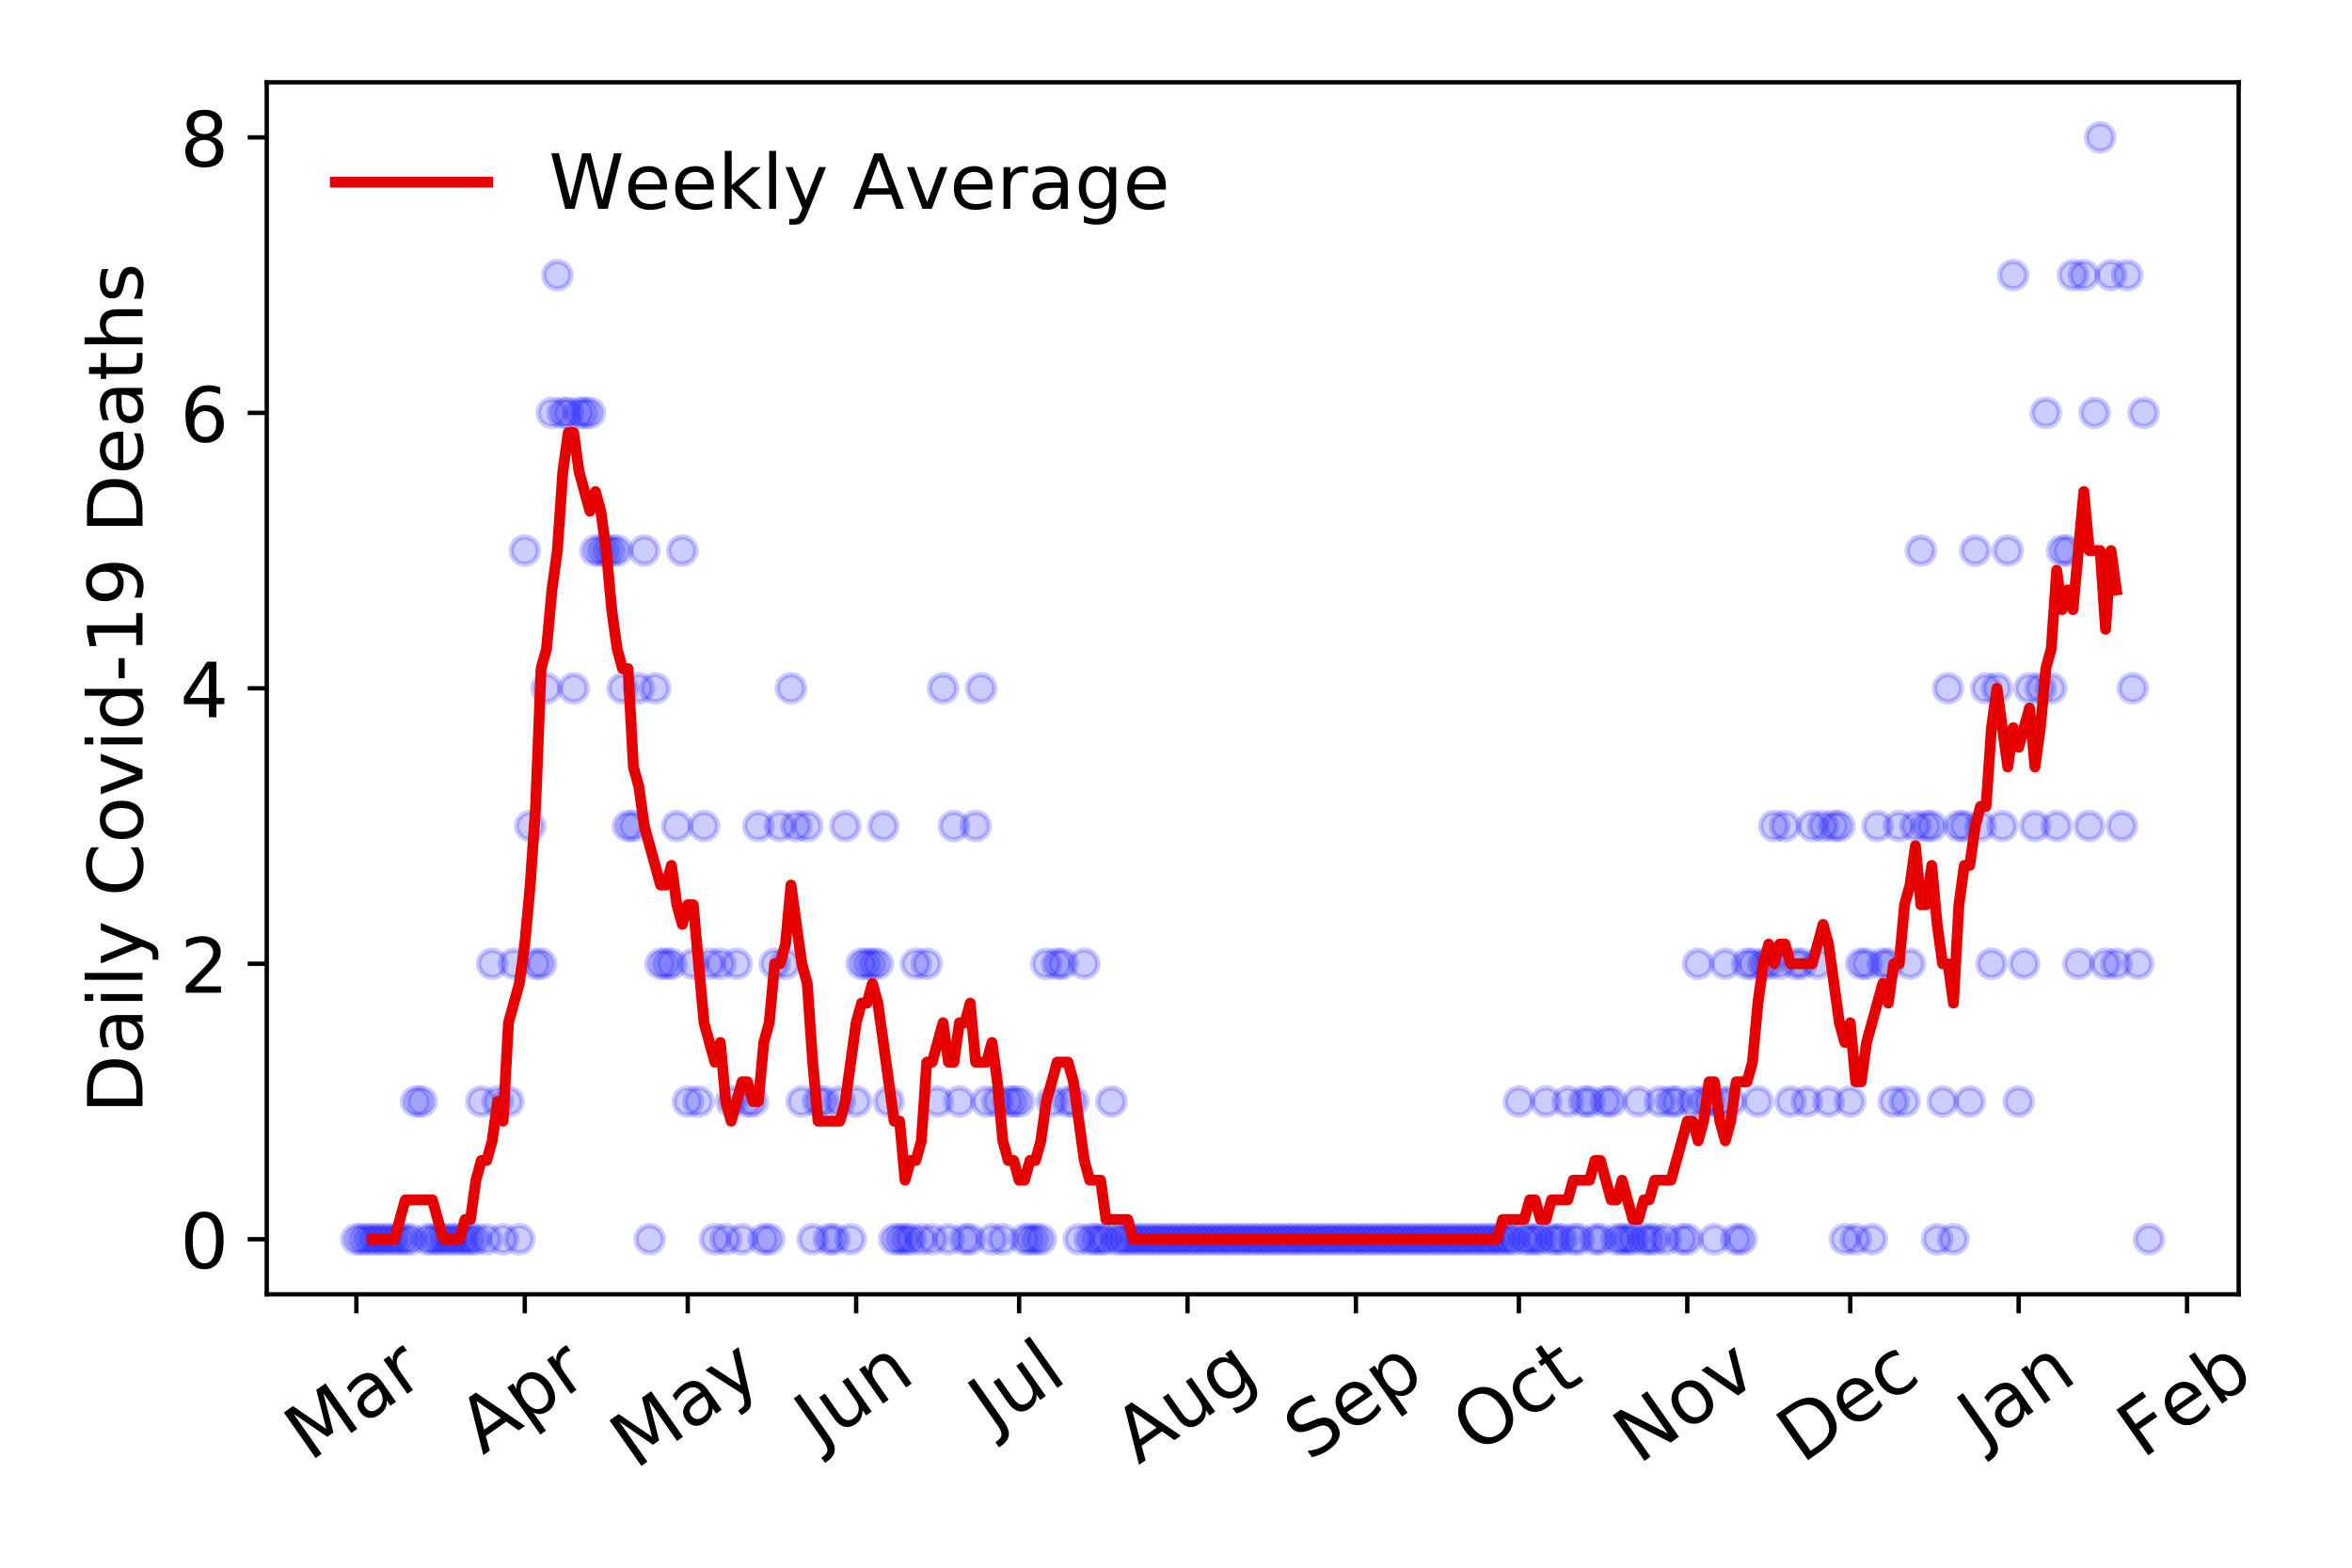 <?xml version="1.0" encoding="utf-8" standalone="no"?>
<!DOCTYPE svg PUBLIC "-//W3C//DTD SVG 1.1//EN"
  "http://www.w3.org/Graphics/SVG/1.1/DTD/svg11.dtd">
<!-- Created with matplotlib (https://matplotlib.org/) -->
<svg height="288pt" version="1.1" viewBox="0 0 432 288" width="432pt" xmlns="http://www.w3.org/2000/svg" xmlns:xlink="http://www.w3.org/1999/xlink">
 <defs>
  <style type="text/css">
*{stroke-linecap:butt;stroke-linejoin:round;}
  </style>
 </defs>
 <g id="figure_1">
  <g id="patch_1">
   <path d="M 0 288 
L 432 288 
L 432 0 
L 0 0 
z
" style="fill:#ffffff;"/>
  </g>
  <g id="axes_1">
   <g id="patch_2">
    <path d="M 48.995 237.778 
L 411.183 237.778 
L 411.183 15.12 
L 48.995 15.12 
z
" style="fill:#ffffff;"/>
   </g>
   <g id="matplotlib.axis_1">
    <g id="xtick_1">
     <g id="line2d_1">
      <defs>
       <path d="M 0 0 
L 0 3.5 
" id="m930b4082cc" style="stroke:#000000;stroke-width:0.8;"/>
      </defs>
      <g>
       <use style="stroke:#000000;stroke-width:0.8;" x="65.458" xlink:href="#m930b4082cc" y="237.778"/>
      </g>
     </g>
     <g id="text_1">
      <!-- Mar -->
      <defs>
       <path d="M 9.812 72.906 
L 24.516 72.906 
L 43.109 23.297 
L 61.812 72.906 
L 76.516 72.906 
L 76.516 0 
L 66.891 0 
L 66.891 64.016 
L 48.094 14.016 
L 38.188 14.016 
L 19.391 64.016 
L 19.391 0 
L 9.812 0 
z
" id="DejaVuSans-77"/>
       <path d="M 34.281 27.484 
Q 23.391 27.484 19.188 25 
Q 14.984 22.516 14.984 16.5 
Q 14.984 11.719 18.141 8.906 
Q 21.297 6.109 26.703 6.109 
Q 34.188 6.109 38.703 11.406 
Q 43.219 16.703 43.219 25.484 
L 43.219 27.484 
z
M 52.203 31.203 
L 52.203 0 
L 43.219 0 
L 43.219 8.297 
Q 40.141 3.328 35.547 0.953 
Q 30.953 -1.422 24.312 -1.422 
Q 15.922 -1.422 10.953 3.297 
Q 6 8.016 6 15.922 
Q 6 25.141 12.172 29.828 
Q 18.359 34.516 30.609 34.516 
L 43.219 34.516 
L 43.219 35.406 
Q 43.219 41.609 39.141 45 
Q 35.062 48.391 27.688 48.391 
Q 23 48.391 18.547 47.266 
Q 14.109 46.141 10.016 43.891 
L 10.016 52.203 
Q 14.938 54.109 19.578 55.047 
Q 24.219 56 28.609 56 
Q 40.484 56 46.344 49.844 
Q 52.203 43.703 52.203 31.203 
z
" id="DejaVuSans-97"/>
       <path d="M 41.109 46.297 
Q 39.594 47.172 37.812 47.578 
Q 36.031 48 33.891 48 
Q 26.266 48 22.188 43.047 
Q 18.109 38.094 18.109 28.812 
L 18.109 0 
L 9.078 0 
L 9.078 54.688 
L 18.109 54.688 
L 18.109 46.188 
Q 20.953 51.172 25.484 53.578 
Q 30.031 56 36.531 56 
Q 37.453 56 38.578 55.875 
Q 39.703 55.766 41.062 55.516 
z
" id="DejaVuSans-114"/>
      </defs>
      <g transform="translate(56.855 268.643)rotate(-35)scale(0.14 -0.14)">
       <use xlink:href="#DejaVuSans-77"/>
       <use x="86.279" xlink:href="#DejaVuSans-97"/>
       <use x="147.559" xlink:href="#DejaVuSans-114"/>
      </g>
     </g>
    </g>
    <g id="xtick_2">
     <g id="line2d_2">
      <g>
       <use style="stroke:#000000;stroke-width:0.8;" x="96.389" xlink:href="#m930b4082cc" y="237.778"/>
      </g>
     </g>
     <g id="text_2">
      <!-- Apr -->
      <defs>
       <path d="M 34.188 63.188 
L 20.797 26.906 
L 47.609 26.906 
z
M 28.609 72.906 
L 39.797 72.906 
L 67.578 0 
L 57.328 0 
L 50.688 18.703 
L 17.828 18.703 
L 11.188 0 
L 0.781 0 
z
" id="DejaVuSans-65"/>
       <path d="M 18.109 8.203 
L 18.109 -20.797 
L 9.078 -20.797 
L 9.078 54.688 
L 18.109 54.688 
L 18.109 46.391 
Q 20.953 51.266 25.266 53.625 
Q 29.594 56 35.594 56 
Q 45.562 56 51.781 48.094 
Q 58.016 40.188 58.016 27.297 
Q 58.016 14.406 51.781 6.484 
Q 45.562 -1.422 35.594 -1.422 
Q 29.594 -1.422 25.266 0.953 
Q 20.953 3.328 18.109 8.203 
z
M 48.688 27.297 
Q 48.688 37.203 44.609 42.844 
Q 40.531 48.484 33.406 48.484 
Q 26.266 48.484 22.188 42.844 
Q 18.109 37.203 18.109 27.297 
Q 18.109 17.391 22.188 11.75 
Q 26.266 6.109 33.406 6.109 
Q 40.531 6.109 44.609 11.75 
Q 48.688 17.391 48.688 27.297 
z
" id="DejaVuSans-112"/>
      </defs>
      <g transform="translate(88.685 267.384)rotate(-35)scale(0.14 -0.14)">
       <use xlink:href="#DejaVuSans-65"/>
       <use x="68.408" xlink:href="#DejaVuSans-112"/>
       <use x="131.885" xlink:href="#DejaVuSans-114"/>
      </g>
     </g>
    </g>
    <g id="xtick_3">
     <g id="line2d_3">
      <g>
       <use style="stroke:#000000;stroke-width:0.8;" x="126.322" xlink:href="#m930b4082cc" y="237.778"/>
      </g>
     </g>
     <g id="text_3">
      <!-- May -->
      <defs>
       <path d="M 32.172 -5.078 
Q 28.375 -14.844 24.75 -17.812 
Q 21.141 -20.797 15.094 -20.797 
L 7.906 -20.797 
L 7.906 -13.281 
L 13.188 -13.281 
Q 16.891 -13.281 18.938 -11.516 
Q 21 -9.766 23.484 -3.219 
L 25.094 0.875 
L 2.984 54.688 
L 12.5 54.688 
L 29.594 11.922 
L 46.688 54.688 
L 56.203 54.688 
z
" id="DejaVuSans-121"/>
      </defs>
      <g transform="translate(116.682 270.094)rotate(-35)scale(0.14 -0.14)">
       <use xlink:href="#DejaVuSans-77"/>
       <use x="86.279" xlink:href="#DejaVuSans-97"/>
       <use x="147.559" xlink:href="#DejaVuSans-121"/>
      </g>
     </g>
    </g>
    <g id="xtick_4">
     <g id="line2d_4">
      <g>
       <use style="stroke:#000000;stroke-width:0.8;" x="157.252" xlink:href="#m930b4082cc" y="237.778"/>
      </g>
     </g>
     <g id="text_4">
      <!-- Jun -->
      <defs>
       <path d="M 9.812 72.906 
L 19.672 72.906 
L 19.672 5.078 
Q 19.672 -8.109 14.672 -14.062 
Q 9.672 -20.016 -1.422 -20.016 
L -5.172 -20.016 
L -5.172 -11.719 
L -2.094 -11.719 
Q 4.438 -11.719 7.125 -8.047 
Q 9.812 -4.391 9.812 5.078 
z
" id="DejaVuSans-74"/>
       <path d="M 8.5 21.578 
L 8.5 54.688 
L 17.484 54.688 
L 17.484 21.922 
Q 17.484 14.156 20.5 10.266 
Q 23.531 6.391 29.594 6.391 
Q 36.859 6.391 41.078 11.031 
Q 45.312 15.672 45.312 23.688 
L 45.312 54.688 
L 54.297 54.688 
L 54.297 0 
L 45.312 0 
L 45.312 8.406 
Q 42.047 3.422 37.719 1 
Q 33.406 -1.422 27.688 -1.422 
Q 18.266 -1.422 13.375 4.438 
Q 8.5 10.297 8.5 21.578 
z
M 31.109 56 
z
" id="DejaVuSans-117"/>
       <path d="M 54.891 33.016 
L 54.891 0 
L 45.906 0 
L 45.906 32.719 
Q 45.906 40.484 42.875 44.328 
Q 39.844 48.188 33.797 48.188 
Q 26.516 48.188 22.312 43.547 
Q 18.109 38.922 18.109 30.906 
L 18.109 0 
L 9.078 0 
L 9.078 54.688 
L 18.109 54.688 
L 18.109 46.188 
Q 21.344 51.125 25.703 53.562 
Q 30.078 56 35.797 56 
Q 45.219 56 50.047 50.172 
Q 54.891 44.344 54.891 33.016 
z
" id="DejaVuSans-110"/>
      </defs>
      <g transform="translate(150.509 266.039)rotate(-35)scale(0.14 -0.14)">
       <use xlink:href="#DejaVuSans-74"/>
       <use x="29.492" xlink:href="#DejaVuSans-117"/>
       <use x="92.871" xlink:href="#DejaVuSans-110"/>
      </g>
     </g>
    </g>
    <g id="xtick_5">
     <g id="line2d_5">
      <g>
       <use style="stroke:#000000;stroke-width:0.8;" x="187.185" xlink:href="#m930b4082cc" y="237.778"/>
      </g>
     </g>
     <g id="text_5">
      <!-- Jul -->
      <defs>
       <path d="M 9.422 75.984 
L 18.406 75.984 
L 18.406 0 
L 9.422 0 
z
" id="DejaVuSans-108"/>
      </defs>
      <g transform="translate(182.482 263.181)rotate(-35)scale(0.14 -0.14)">
       <use xlink:href="#DejaVuSans-74"/>
       <use x="29.492" xlink:href="#DejaVuSans-117"/>
       <use x="92.871" xlink:href="#DejaVuSans-108"/>
      </g>
     </g>
    </g>
    <g id="xtick_6">
     <g id="line2d_6">
      <g>
       <use style="stroke:#000000;stroke-width:0.8;" x="218.116" xlink:href="#m930b4082cc" y="237.778"/>
      </g>
     </g>
     <g id="text_6">
      <!-- Aug -->
      <defs>
       <path d="M 45.406 27.984 
Q 45.406 37.75 41.375 43.109 
Q 37.359 48.484 30.078 48.484 
Q 22.859 48.484 18.828 43.109 
Q 14.797 37.75 14.797 27.984 
Q 14.797 18.266 18.828 12.891 
Q 22.859 7.516 30.078 7.516 
Q 37.359 7.516 41.375 12.891 
Q 45.406 18.266 45.406 27.984 
z
M 54.391 6.781 
Q 54.391 -7.172 48.188 -13.984 
Q 42 -20.797 29.203 -20.797 
Q 24.469 -20.797 20.266 -20.094 
Q 16.062 -19.391 12.109 -17.922 
L 12.109 -9.188 
Q 16.062 -11.328 19.922 -12.344 
Q 23.781 -13.375 27.781 -13.375 
Q 36.625 -13.375 41.016 -8.766 
Q 45.406 -4.156 45.406 5.172 
L 45.406 9.625 
Q 42.625 4.781 38.281 2.391 
Q 33.938 0 27.875 0 
Q 17.828 0 11.672 7.656 
Q 5.516 15.328 5.516 27.984 
Q 5.516 40.672 11.672 48.328 
Q 17.828 56 27.875 56 
Q 33.938 56 38.281 53.609 
Q 42.625 51.219 45.406 46.391 
L 45.406 54.688 
L 54.391 54.688 
z
" id="DejaVuSans-103"/>
      </defs>
      <g transform="translate(209.135 269.172)rotate(-35)scale(0.14 -0.14)">
       <use xlink:href="#DejaVuSans-65"/>
       <use x="68.408" xlink:href="#DejaVuSans-117"/>
       <use x="131.787" xlink:href="#DejaVuSans-103"/>
      </g>
     </g>
    </g>
    <g id="xtick_7">
     <g id="line2d_7">
      <g>
       <use style="stroke:#000000;stroke-width:0.8;" x="249.046" xlink:href="#m930b4082cc" y="237.778"/>
      </g>
     </g>
     <g id="text_7">
      <!-- Sep -->
      <defs>
       <path d="M 53.516 70.516 
L 53.516 60.891 
Q 47.906 63.578 42.922 64.891 
Q 37.938 66.219 33.297 66.219 
Q 25.25 66.219 20.875 63.094 
Q 16.5 59.969 16.5 54.203 
Q 16.5 49.359 19.406 46.891 
Q 22.312 44.438 30.422 42.922 
L 36.375 41.703 
Q 47.406 39.594 52.656 34.297 
Q 57.906 29 57.906 20.125 
Q 57.906 9.516 50.797 4.047 
Q 43.703 -1.422 29.984 -1.422 
Q 24.812 -1.422 18.969 -0.25 
Q 13.141 0.922 6.891 3.219 
L 6.891 13.375 
Q 12.891 10.016 18.656 8.297 
Q 24.422 6.594 29.984 6.594 
Q 38.422 6.594 43.016 9.906 
Q 47.609 13.234 47.609 19.391 
Q 47.609 24.75 44.312 27.781 
Q 41.016 30.812 33.5 32.328 
L 27.484 33.5 
Q 16.453 35.688 11.516 40.375 
Q 6.594 45.062 6.594 53.422 
Q 6.594 63.094 13.406 68.656 
Q 20.219 74.219 32.172 74.219 
Q 37.312 74.219 42.625 73.281 
Q 47.953 72.359 53.516 70.516 
z
" id="DejaVuSans-83"/>
       <path d="M 56.203 29.594 
L 56.203 25.203 
L 14.891 25.203 
Q 15.484 15.922 20.484 11.062 
Q 25.484 6.203 34.422 6.203 
Q 39.594 6.203 44.453 7.469 
Q 49.312 8.734 54.109 11.281 
L 54.109 2.781 
Q 49.266 0.734 44.188 -0.344 
Q 39.109 -1.422 33.891 -1.422 
Q 20.797 -1.422 13.156 6.188 
Q 5.516 13.812 5.516 26.812 
Q 5.516 40.234 12.766 48.109 
Q 20.016 56 32.328 56 
Q 43.359 56 49.781 48.891 
Q 56.203 41.797 56.203 29.594 
z
M 47.219 32.234 
Q 47.125 39.594 43.094 43.984 
Q 39.062 48.391 32.422 48.391 
Q 24.906 48.391 20.391 44.141 
Q 15.875 39.891 15.188 32.172 
z
" id="DejaVuSans-101"/>
      </defs>
      <g transform="translate(240.453 268.629)rotate(-35)scale(0.14 -0.14)">
       <use xlink:href="#DejaVuSans-83"/>
       <use x="63.477" xlink:href="#DejaVuSans-101"/>
       <use x="125" xlink:href="#DejaVuSans-112"/>
      </g>
     </g>
    </g>
    <g id="xtick_8">
     <g id="line2d_8">
      <g>
       <use style="stroke:#000000;stroke-width:0.8;" x="278.979" xlink:href="#m930b4082cc" y="237.778"/>
      </g>
     </g>
     <g id="text_8">
      <!-- Oct -->
      <defs>
       <path d="M 39.406 66.219 
Q 28.656 66.219 22.328 58.203 
Q 16.016 50.203 16.016 36.375 
Q 16.016 22.609 22.328 14.594 
Q 28.656 6.594 39.406 6.594 
Q 50.141 6.594 56.422 14.594 
Q 62.703 22.609 62.703 36.375 
Q 62.703 50.203 56.422 58.203 
Q 50.141 66.219 39.406 66.219 
z
M 39.406 74.219 
Q 54.734 74.219 63.906 63.938 
Q 73.094 53.656 73.094 36.375 
Q 73.094 19.141 63.906 8.859 
Q 54.734 -1.422 39.406 -1.422 
Q 24.031 -1.422 14.812 8.828 
Q 5.609 19.094 5.609 36.375 
Q 5.609 53.656 14.812 63.938 
Q 24.031 74.219 39.406 74.219 
z
" id="DejaVuSans-79"/>
       <path d="M 48.781 52.594 
L 48.781 44.188 
Q 44.969 46.297 41.141 47.344 
Q 37.312 48.391 33.406 48.391 
Q 24.656 48.391 19.812 42.844 
Q 14.984 37.312 14.984 27.297 
Q 14.984 17.281 19.812 11.734 
Q 24.656 6.203 33.406 6.203 
Q 37.312 6.203 41.141 7.25 
Q 44.969 8.297 48.781 10.406 
L 48.781 2.094 
Q 45.016 0.344 40.984 -0.531 
Q 36.969 -1.422 32.422 -1.422 
Q 20.062 -1.422 12.781 6.344 
Q 5.516 14.109 5.516 27.297 
Q 5.516 40.672 12.859 48.328 
Q 20.219 56 33.016 56 
Q 37.156 56 41.109 55.141 
Q 45.062 54.297 48.781 52.594 
z
" id="DejaVuSans-99"/>
       <path d="M 18.312 70.219 
L 18.312 54.688 
L 36.812 54.688 
L 36.812 47.703 
L 18.312 47.703 
L 18.312 18.016 
Q 18.312 11.328 20.141 9.422 
Q 21.969 7.516 27.594 7.516 
L 36.812 7.516 
L 36.812 0 
L 27.594 0 
Q 17.188 0 13.234 3.875 
Q 9.281 7.766 9.281 18.016 
L 9.281 47.703 
L 2.688 47.703 
L 2.688 54.688 
L 9.281 54.688 
L 9.281 70.219 
z
" id="DejaVuSans-116"/>
      </defs>
      <g transform="translate(271.28 267.377)rotate(-35)scale(0.14 -0.14)">
       <use xlink:href="#DejaVuSans-79"/>
       <use x="78.711" xlink:href="#DejaVuSans-99"/>
       <use x="133.691" xlink:href="#DejaVuSans-116"/>
      </g>
     </g>
    </g>
    <g id="xtick_9">
     <g id="line2d_9">
      <g>
       <use style="stroke:#000000;stroke-width:0.8;" x="309.91" xlink:href="#m930b4082cc" y="237.778"/>
      </g>
     </g>
     <g id="text_9">
      <!-- Nov -->
      <defs>
       <path d="M 9.812 72.906 
L 23.094 72.906 
L 55.422 11.922 
L 55.422 72.906 
L 64.984 72.906 
L 64.984 0 
L 51.703 0 
L 19.391 60.984 
L 19.391 0 
L 9.812 0 
z
" id="DejaVuSans-78"/>
       <path d="M 30.609 48.391 
Q 23.391 48.391 19.188 42.75 
Q 14.984 37.109 14.984 27.297 
Q 14.984 17.484 19.156 11.844 
Q 23.344 6.203 30.609 6.203 
Q 37.797 6.203 41.984 11.859 
Q 46.188 17.531 46.188 27.297 
Q 46.188 37.016 41.984 42.703 
Q 37.797 48.391 30.609 48.391 
z
M 30.609 56 
Q 42.328 56 49.016 48.375 
Q 55.719 40.766 55.719 27.297 
Q 55.719 13.875 49.016 6.219 
Q 42.328 -1.422 30.609 -1.422 
Q 18.844 -1.422 12.172 6.219 
Q 5.516 13.875 5.516 27.297 
Q 5.516 40.766 12.172 48.375 
Q 18.844 56 30.609 56 
z
" id="DejaVuSans-111"/>
       <path d="M 2.984 54.688 
L 12.5 54.688 
L 29.594 8.797 
L 46.688 54.688 
L 56.203 54.688 
L 35.688 0 
L 23.484 0 
z
" id="DejaVuSans-118"/>
      </defs>
      <g transform="translate(300.933 269.166)rotate(-35)scale(0.14 -0.14)">
       <use xlink:href="#DejaVuSans-78"/>
       <use x="74.805" xlink:href="#DejaVuSans-111"/>
       <use x="135.986" xlink:href="#DejaVuSans-118"/>
      </g>
     </g>
    </g>
    <g id="xtick_10">
     <g id="line2d_10">
      <g>
       <use style="stroke:#000000;stroke-width:0.8;" x="339.843" xlink:href="#m930b4082cc" y="237.778"/>
      </g>
     </g>
     <g id="text_10">
      <!-- Dec -->
      <defs>
       <path d="M 19.672 64.797 
L 19.672 8.109 
L 31.594 8.109 
Q 46.688 8.109 53.688 14.938 
Q 60.688 21.781 60.688 36.531 
Q 60.688 51.172 53.688 57.984 
Q 46.688 64.797 31.594 64.797 
z
M 9.812 72.906 
L 30.078 72.906 
Q 51.266 72.906 61.172 64.094 
Q 71.094 55.281 71.094 36.531 
Q 71.094 17.672 61.125 8.828 
Q 51.172 0 30.078 0 
L 9.812 0 
z
" id="DejaVuSans-68"/>
      </defs>
      <g transform="translate(330.962 269.032)rotate(-35)scale(0.14 -0.14)">
       <use xlink:href="#DejaVuSans-68"/>
       <use x="77.002" xlink:href="#DejaVuSans-101"/>
       <use x="138.525" xlink:href="#DejaVuSans-99"/>
      </g>
     </g>
    </g>
    <g id="xtick_11">
     <g id="line2d_11">
      <g>
       <use style="stroke:#000000;stroke-width:0.8;" x="370.773" xlink:href="#m930b4082cc" y="237.778"/>
      </g>
     </g>
     <g id="text_11">
      <!-- Jan -->
      <g transform="translate(364.15 265.871)rotate(-35)scale(0.14 -0.14)">
       <use xlink:href="#DejaVuSans-74"/>
       <use x="29.492" xlink:href="#DejaVuSans-97"/>
       <use x="90.771" xlink:href="#DejaVuSans-110"/>
      </g>
     </g>
    </g>
    <g id="xtick_12">
     <g id="line2d_12">
      <g>
       <use style="stroke:#000000;stroke-width:0.8;" x="401.704" xlink:href="#m930b4082cc" y="237.778"/>
      </g>
     </g>
     <g id="text_12">
      <!-- Feb -->
      <defs>
       <path d="M 9.812 72.906 
L 51.703 72.906 
L 51.703 64.594 
L 19.672 64.594 
L 19.672 43.109 
L 48.578 43.109 
L 48.578 34.812 
L 19.672 34.812 
L 19.672 0 
L 9.812 0 
z
" id="DejaVuSans-70"/>
       <path d="M 48.688 27.297 
Q 48.688 37.203 44.609 42.844 
Q 40.531 48.484 33.406 48.484 
Q 26.266 48.484 22.188 42.844 
Q 18.109 37.203 18.109 27.297 
Q 18.109 17.391 22.188 11.75 
Q 26.266 6.109 33.406 6.109 
Q 40.531 6.109 44.609 11.75 
Q 48.688 17.391 48.688 27.297 
z
M 18.109 46.391 
Q 20.953 51.266 25.266 53.625 
Q 29.594 56 35.594 56 
Q 45.562 56 51.781 48.094 
Q 58.016 40.188 58.016 27.297 
Q 58.016 14.406 51.781 6.484 
Q 45.562 -1.422 35.594 -1.422 
Q 29.594 -1.422 25.266 0.953 
Q 20.953 3.328 18.109 8.203 
L 18.109 0 
L 9.078 0 
L 9.078 75.984 
L 18.109 75.984 
z
" id="DejaVuSans-98"/>
      </defs>
      <g transform="translate(393.458 268.143)rotate(-35)scale(0.14 -0.14)">
       <use xlink:href="#DejaVuSans-70"/>
       <use x="57.441" xlink:href="#DejaVuSans-101"/>
       <use x="118.965" xlink:href="#DejaVuSans-98"/>
      </g>
     </g>
    </g>
   </g>
   <g id="matplotlib.axis_2">
    <g id="ytick_1">
     <g id="line2d_13">
      <defs>
       <path d="M 0 0 
L -3.5 0 
" id="m9bb2ff4ccd" style="stroke:#000000;stroke-width:0.8;"/>
      </defs>
      <g>
       <use style="stroke:#000000;stroke-width:0.8;" x="48.995" xlink:href="#m9bb2ff4ccd" y="227.657"/>
      </g>
     </g>
     <g id="text_13">
      <!-- 0 -->
      <defs>
       <path d="M 31.781 66.406 
Q 24.172 66.406 20.328 58.906 
Q 16.5 51.422 16.5 36.375 
Q 16.5 21.391 20.328 13.891 
Q 24.172 6.391 31.781 6.391 
Q 39.453 6.391 43.281 13.891 
Q 47.125 21.391 47.125 36.375 
Q 47.125 51.422 43.281 58.906 
Q 39.453 66.406 31.781 66.406 
z
M 31.781 74.219 
Q 44.047 74.219 50.516 64.516 
Q 56.984 54.828 56.984 36.375 
Q 56.984 17.969 50.516 8.266 
Q 44.047 -1.422 31.781 -1.422 
Q 19.531 -1.422 13.062 8.266 
Q 6.594 17.969 6.594 36.375 
Q 6.594 54.828 13.062 64.516 
Q 19.531 74.219 31.781 74.219 
z
" id="DejaVuSans-48"/>
      </defs>
      <g transform="translate(33.087 232.976)scale(0.14 -0.14)">
       <use xlink:href="#DejaVuSans-48"/>
      </g>
     </g>
    </g>
    <g id="ytick_2">
     <g id="line2d_14">
      <g>
       <use style="stroke:#000000;stroke-width:0.8;" x="48.995" xlink:href="#m9bb2ff4ccd" y="177.053"/>
      </g>
     </g>
     <g id="text_14">
      <!-- 2 -->
      <defs>
       <path d="M 19.188 8.297 
L 53.609 8.297 
L 53.609 0 
L 7.328 0 
L 7.328 8.297 
Q 12.938 14.109 22.625 23.891 
Q 32.328 33.688 34.812 36.531 
Q 39.547 41.844 41.422 45.531 
Q 43.312 49.219 43.312 52.781 
Q 43.312 58.594 39.234 62.25 
Q 35.156 65.922 28.609 65.922 
Q 23.969 65.922 18.812 64.312 
Q 13.672 62.703 7.812 59.422 
L 7.812 69.391 
Q 13.766 71.781 18.938 73 
Q 24.125 74.219 28.422 74.219 
Q 39.75 74.219 46.484 68.547 
Q 53.219 62.891 53.219 53.422 
Q 53.219 48.922 51.531 44.891 
Q 49.859 40.875 45.406 35.406 
Q 44.188 33.984 37.641 27.219 
Q 31.109 20.453 19.188 8.297 
z
" id="DejaVuSans-50"/>
      </defs>
      <g transform="translate(33.087 182.372)scale(0.14 -0.14)">
       <use xlink:href="#DejaVuSans-50"/>
      </g>
     </g>
    </g>
    <g id="ytick_3">
     <g id="line2d_15">
      <g>
       <use style="stroke:#000000;stroke-width:0.8;" x="48.995" xlink:href="#m9bb2ff4ccd" y="126.449"/>
      </g>
     </g>
     <g id="text_15">
      <!-- 4 -->
      <defs>
       <path d="M 37.797 64.312 
L 12.891 25.391 
L 37.797 25.391 
z
M 35.203 72.906 
L 47.609 72.906 
L 47.609 25.391 
L 58.016 25.391 
L 58.016 17.188 
L 47.609 17.188 
L 47.609 0 
L 37.797 0 
L 37.797 17.188 
L 4.891 17.188 
L 4.891 26.703 
z
" id="DejaVuSans-52"/>
      </defs>
      <g transform="translate(33.087 131.768)scale(0.14 -0.14)">
       <use xlink:href="#DejaVuSans-52"/>
      </g>
     </g>
    </g>
    <g id="ytick_4">
     <g id="line2d_16">
      <g>
       <use style="stroke:#000000;stroke-width:0.8;" x="48.995" xlink:href="#m9bb2ff4ccd" y="75.845"/>
      </g>
     </g>
     <g id="text_16">
      <!-- 6 -->
      <defs>
       <path d="M 33.016 40.375 
Q 26.375 40.375 22.484 35.828 
Q 18.609 31.297 18.609 23.391 
Q 18.609 15.531 22.484 10.953 
Q 26.375 6.391 33.016 6.391 
Q 39.656 6.391 43.531 10.953 
Q 47.406 15.531 47.406 23.391 
Q 47.406 31.297 43.531 35.828 
Q 39.656 40.375 33.016 40.375 
z
M 52.594 71.297 
L 52.594 62.312 
Q 48.875 64.062 45.094 64.984 
Q 41.312 65.922 37.594 65.922 
Q 27.828 65.922 22.672 59.328 
Q 17.531 52.734 16.797 39.406 
Q 19.672 43.656 24.016 45.922 
Q 28.375 48.188 33.594 48.188 
Q 44.578 48.188 50.953 41.516 
Q 57.328 34.859 57.328 23.391 
Q 57.328 12.156 50.688 5.359 
Q 44.047 -1.422 33.016 -1.422 
Q 20.359 -1.422 13.672 8.266 
Q 6.984 17.969 6.984 36.375 
Q 6.984 53.656 15.188 63.938 
Q 23.391 74.219 37.203 74.219 
Q 40.922 74.219 44.703 73.484 
Q 48.484 72.75 52.594 71.297 
z
" id="DejaVuSans-54"/>
      </defs>
      <g transform="translate(33.087 81.164)scale(0.14 -0.14)">
       <use xlink:href="#DejaVuSans-54"/>
      </g>
     </g>
    </g>
    <g id="ytick_5">
     <g id="line2d_17">
      <g>
       <use style="stroke:#000000;stroke-width:0.8;" x="48.995" xlink:href="#m9bb2ff4ccd" y="25.241"/>
      </g>
     </g>
     <g id="text_17">
      <!-- 8 -->
      <defs>
       <path d="M 31.781 34.625 
Q 24.75 34.625 20.719 30.859 
Q 16.703 27.094 16.703 20.516 
Q 16.703 13.922 20.719 10.156 
Q 24.75 6.391 31.781 6.391 
Q 38.812 6.391 42.859 10.172 
Q 46.922 13.969 46.922 20.516 
Q 46.922 27.094 42.891 30.859 
Q 38.875 34.625 31.781 34.625 
z
M 21.922 38.812 
Q 15.578 40.375 12.031 44.719 
Q 8.5 49.078 8.5 55.328 
Q 8.5 64.062 14.719 69.141 
Q 20.953 74.219 31.781 74.219 
Q 42.672 74.219 48.875 69.141 
Q 55.078 64.062 55.078 55.328 
Q 55.078 49.078 51.531 44.719 
Q 48 40.375 41.703 38.812 
Q 48.828 37.156 52.797 32.312 
Q 56.781 27.484 56.781 20.516 
Q 56.781 9.906 50.312 4.234 
Q 43.844 -1.422 31.781 -1.422 
Q 19.734 -1.422 13.25 4.234 
Q 6.781 9.906 6.781 20.516 
Q 6.781 27.484 10.781 32.312 
Q 14.797 37.156 21.922 38.812 
z
M 18.312 54.391 
Q 18.312 48.734 21.844 45.562 
Q 25.391 42.391 31.781 42.391 
Q 38.141 42.391 41.719 45.562 
Q 45.312 48.734 45.312 54.391 
Q 45.312 60.062 41.719 63.234 
Q 38.141 66.406 31.781 66.406 
Q 25.391 66.406 21.844 63.234 
Q 18.312 60.062 18.312 54.391 
z
" id="DejaVuSans-56"/>
      </defs>
      <g transform="translate(33.087 30.56)scale(0.14 -0.14)">
       <use xlink:href="#DejaVuSans-56"/>
      </g>
     </g>
    </g>
    <g id="text_18">
     <!-- Daily Covid-19 Deaths -->
     <defs>
      <path d="M 9.422 54.688 
L 18.406 54.688 
L 18.406 0 
L 9.422 0 
z
M 9.422 75.984 
L 18.406 75.984 
L 18.406 64.594 
L 9.422 64.594 
z
" id="DejaVuSans-105"/>
      <path id="DejaVuSans-32"/>
      <path d="M 64.406 67.281 
L 64.406 56.891 
Q 59.422 61.531 53.781 63.812 
Q 48.141 66.109 41.797 66.109 
Q 29.297 66.109 22.656 58.469 
Q 16.016 50.828 16.016 36.375 
Q 16.016 21.969 22.656 14.328 
Q 29.297 6.688 41.797 6.688 
Q 48.141 6.688 53.781 8.984 
Q 59.422 11.281 64.406 15.922 
L 64.406 5.609 
Q 59.234 2.094 53.438 0.328 
Q 47.656 -1.422 41.219 -1.422 
Q 24.656 -1.422 15.125 8.703 
Q 5.609 18.844 5.609 36.375 
Q 5.609 53.953 15.125 64.078 
Q 24.656 74.219 41.219 74.219 
Q 47.75 74.219 53.531 72.484 
Q 59.328 70.75 64.406 67.281 
z
" id="DejaVuSans-67"/>
      <path d="M 45.406 46.391 
L 45.406 75.984 
L 54.391 75.984 
L 54.391 0 
L 45.406 0 
L 45.406 8.203 
Q 42.578 3.328 38.25 0.953 
Q 33.938 -1.422 27.875 -1.422 
Q 17.969 -1.422 11.734 6.484 
Q 5.516 14.406 5.516 27.297 
Q 5.516 40.188 11.734 48.094 
Q 17.969 56 27.875 56 
Q 33.938 56 38.25 53.625 
Q 42.578 51.266 45.406 46.391 
z
M 14.797 27.297 
Q 14.797 17.391 18.875 11.75 
Q 22.953 6.109 30.078 6.109 
Q 37.203 6.109 41.297 11.75 
Q 45.406 17.391 45.406 27.297 
Q 45.406 37.203 41.297 42.844 
Q 37.203 48.484 30.078 48.484 
Q 22.953 48.484 18.875 42.844 
Q 14.797 37.203 14.797 27.297 
z
" id="DejaVuSans-100"/>
      <path d="M 4.891 31.391 
L 31.203 31.391 
L 31.203 23.391 
L 4.891 23.391 
z
" id="DejaVuSans-45"/>
      <path d="M 12.406 8.297 
L 28.516 8.297 
L 28.516 63.922 
L 10.984 60.406 
L 10.984 69.391 
L 28.422 72.906 
L 38.281 72.906 
L 38.281 8.297 
L 54.391 8.297 
L 54.391 0 
L 12.406 0 
z
" id="DejaVuSans-49"/>
      <path d="M 10.984 1.516 
L 10.984 10.5 
Q 14.703 8.734 18.5 7.812 
Q 22.312 6.891 25.984 6.891 
Q 35.75 6.891 40.891 13.453 
Q 46.047 20.016 46.781 33.406 
Q 43.953 29.203 39.594 26.953 
Q 35.25 24.703 29.984 24.703 
Q 19.047 24.703 12.672 31.312 
Q 6.297 37.938 6.297 49.422 
Q 6.297 60.641 12.938 67.422 
Q 19.578 74.219 30.609 74.219 
Q 43.266 74.219 49.922 64.516 
Q 56.594 54.828 56.594 36.375 
Q 56.594 19.141 48.406 8.859 
Q 40.234 -1.422 26.422 -1.422 
Q 22.703 -1.422 18.891 -0.688 
Q 15.094 0.047 10.984 1.516 
z
M 30.609 32.422 
Q 37.25 32.422 41.125 36.953 
Q 45.016 41.5 45.016 49.422 
Q 45.016 57.281 41.125 61.844 
Q 37.25 66.406 30.609 66.406 
Q 23.969 66.406 20.094 61.844 
Q 16.219 57.281 16.219 49.422 
Q 16.219 41.5 20.094 36.953 
Q 23.969 32.422 30.609 32.422 
z
" id="DejaVuSans-57"/>
      <path d="M 54.891 33.016 
L 54.891 0 
L 45.906 0 
L 45.906 32.719 
Q 45.906 40.484 42.875 44.328 
Q 39.844 48.188 33.797 48.188 
Q 26.516 48.188 22.312 43.547 
Q 18.109 38.922 18.109 30.906 
L 18.109 0 
L 9.078 0 
L 9.078 75.984 
L 18.109 75.984 
L 18.109 46.188 
Q 21.344 51.125 25.703 53.562 
Q 30.078 56 35.797 56 
Q 45.219 56 50.047 50.172 
Q 54.891 44.344 54.891 33.016 
z
" id="DejaVuSans-104"/>
      <path d="M 44.281 53.078 
L 44.281 44.578 
Q 40.484 46.531 36.375 47.5 
Q 32.281 48.484 27.875 48.484 
Q 21.188 48.484 17.844 46.438 
Q 14.5 44.391 14.5 40.281 
Q 14.5 37.156 16.891 35.375 
Q 19.281 33.594 26.516 31.984 
L 29.594 31.297 
Q 39.156 29.25 43.188 25.516 
Q 47.219 21.781 47.219 15.094 
Q 47.219 7.469 41.188 3.016 
Q 35.156 -1.422 24.609 -1.422 
Q 20.219 -1.422 15.453 -0.562 
Q 10.688 0.297 5.422 2 
L 5.422 11.281 
Q 10.406 8.688 15.234 7.391 
Q 20.062 6.109 24.812 6.109 
Q 31.156 6.109 34.562 8.281 
Q 37.984 10.453 37.984 14.406 
Q 37.984 18.062 35.516 20.016 
Q 33.062 21.969 24.703 23.781 
L 21.578 24.516 
Q 13.234 26.266 9.516 29.906 
Q 5.812 33.547 5.812 39.891 
Q 5.812 47.609 11.281 51.797 
Q 16.75 56 26.812 56 
Q 31.781 56 36.172 55.266 
Q 40.578 54.547 44.281 53.078 
z
" id="DejaVuSans-115"/>
     </defs>
     <g transform="translate(26.176 204.56)rotate(-90)scale(0.14 -0.14)">
      <use xlink:href="#DejaVuSans-68"/>
      <use x="77.002" xlink:href="#DejaVuSans-97"/>
      <use x="138.281" xlink:href="#DejaVuSans-105"/>
      <use x="166.064" xlink:href="#DejaVuSans-108"/>
      <use x="193.848" xlink:href="#DejaVuSans-121"/>
      <use x="253.027" xlink:href="#DejaVuSans-32"/>
      <use x="284.814" xlink:href="#DejaVuSans-67"/>
      <use x="354.639" xlink:href="#DejaVuSans-111"/>
      <use x="415.82" xlink:href="#DejaVuSans-118"/>
      <use x="475" xlink:href="#DejaVuSans-105"/>
      <use x="502.783" xlink:href="#DejaVuSans-100"/>
      <use x="566.26" xlink:href="#DejaVuSans-45"/>
      <use x="602.344" xlink:href="#DejaVuSans-49"/>
      <use x="665.967" xlink:href="#DejaVuSans-57"/>
      <use x="729.59" xlink:href="#DejaVuSans-32"/>
      <use x="761.377" xlink:href="#DejaVuSans-68"/>
      <use x="838.379" xlink:href="#DejaVuSans-101"/>
      <use x="899.902" xlink:href="#DejaVuSans-97"/>
      <use x="961.182" xlink:href="#DejaVuSans-116"/>
      <use x="1000.391" xlink:href="#DejaVuSans-104"/>
      <use x="1063.77" xlink:href="#DejaVuSans-115"/>
     </g>
    </g>
   </g>
   <g id="line2d_18">
    <defs>
     <path d="M 0 2.5 
C 0.663 2.5 1.299 2.237 1.768 1.768 
C 2.237 1.299 2.5 0.663 2.5 0 
C 2.5 -0.663 2.237 -1.299 1.768 -1.768 
C 1.299 -2.237 0.663 -2.5 0 -2.5 
C -0.663 -2.5 -1.299 -2.237 -1.768 -1.768 
C -2.237 -1.299 -2.5 -0.663 -2.5 0 
C -2.5 0.663 -2.237 1.299 -1.768 1.768 
C -1.299 2.237 -0.663 2.5 0 2.5 
z
" id="me920a10eb5" style="stroke:#0000ff;stroke-opacity:0.2;"/>
    </defs>
    <g clip-path="url(#pbf2d5023d8)">
     <use style="fill:#0000ff;fill-opacity:0.2;stroke:#0000ff;stroke-opacity:0.2;" x="65.458" xlink:href="#me920a10eb5" y="227.657"/>
     <use style="fill:#0000ff;fill-opacity:0.2;stroke:#0000ff;stroke-opacity:0.2;" x="66.456" xlink:href="#me920a10eb5" y="227.657"/>
     <use style="fill:#0000ff;fill-opacity:0.2;stroke:#0000ff;stroke-opacity:0.2;" x="67.454" xlink:href="#me920a10eb5" y="227.657"/>
     <use style="fill:#0000ff;fill-opacity:0.2;stroke:#0000ff;stroke-opacity:0.2;" x="68.451" xlink:href="#me920a10eb5" y="227.657"/>
     <use style="fill:#0000ff;fill-opacity:0.2;stroke:#0000ff;stroke-opacity:0.2;" x="69.449" xlink:href="#me920a10eb5" y="227.657"/>
     <use style="fill:#0000ff;fill-opacity:0.2;stroke:#0000ff;stroke-opacity:0.2;" x="70.447" xlink:href="#me920a10eb5" y="227.657"/>
     <use style="fill:#0000ff;fill-opacity:0.2;stroke:#0000ff;stroke-opacity:0.2;" x="71.445" xlink:href="#me920a10eb5" y="227.657"/>
     <use style="fill:#0000ff;fill-opacity:0.2;stroke:#0000ff;stroke-opacity:0.2;" x="72.442" xlink:href="#me920a10eb5" y="227.657"/>
     <use style="fill:#0000ff;fill-opacity:0.2;stroke:#0000ff;stroke-opacity:0.2;" x="73.44" xlink:href="#me920a10eb5" y="227.657"/>
     <use style="fill:#0000ff;fill-opacity:0.2;stroke:#0000ff;stroke-opacity:0.2;" x="74.438" xlink:href="#me920a10eb5" y="227.657"/>
     <use style="fill:#0000ff;fill-opacity:0.2;stroke:#0000ff;stroke-opacity:0.2;" x="75.436" xlink:href="#me920a10eb5" y="227.657"/>
     <use style="fill:#0000ff;fill-opacity:0.2;stroke:#0000ff;stroke-opacity:0.2;" x="76.433" xlink:href="#me920a10eb5" y="202.355"/>
     <use style="fill:#0000ff;fill-opacity:0.2;stroke:#0000ff;stroke-opacity:0.2;" x="77.431" xlink:href="#me920a10eb5" y="202.355"/>
     <use style="fill:#0000ff;fill-opacity:0.2;stroke:#0000ff;stroke-opacity:0.2;" x="78.429" xlink:href="#me920a10eb5" y="227.657"/>
     <use style="fill:#0000ff;fill-opacity:0.2;stroke:#0000ff;stroke-opacity:0.2;" x="79.427" xlink:href="#me920a10eb5" y="227.657"/>
     <use style="fill:#0000ff;fill-opacity:0.2;stroke:#0000ff;stroke-opacity:0.2;" x="80.425" xlink:href="#me920a10eb5" y="227.657"/>
     <use style="fill:#0000ff;fill-opacity:0.2;stroke:#0000ff;stroke-opacity:0.2;" x="81.422" xlink:href="#me920a10eb5" y="227.657"/>
     <use style="fill:#0000ff;fill-opacity:0.2;stroke:#0000ff;stroke-opacity:0.2;" x="82.42" xlink:href="#me920a10eb5" y="227.657"/>
     <use style="fill:#0000ff;fill-opacity:0.2;stroke:#0000ff;stroke-opacity:0.2;" x="83.418" xlink:href="#me920a10eb5" y="227.657"/>
     <use style="fill:#0000ff;fill-opacity:0.2;stroke:#0000ff;stroke-opacity:0.2;" x="84.416" xlink:href="#me920a10eb5" y="227.657"/>
     <use style="fill:#0000ff;fill-opacity:0.2;stroke:#0000ff;stroke-opacity:0.2;" x="85.413" xlink:href="#me920a10eb5" y="227.657"/>
     <use style="fill:#0000ff;fill-opacity:0.2;stroke:#0000ff;stroke-opacity:0.2;" x="86.411" xlink:href="#me920a10eb5" y="227.657"/>
     <use style="fill:#0000ff;fill-opacity:0.2;stroke:#0000ff;stroke-opacity:0.2;" x="87.409" xlink:href="#me920a10eb5" y="227.657"/>
     <use style="fill:#0000ff;fill-opacity:0.2;stroke:#0000ff;stroke-opacity:0.2;" x="88.407" xlink:href="#me920a10eb5" y="202.355"/>
     <use style="fill:#0000ff;fill-opacity:0.2;stroke:#0000ff;stroke-opacity:0.2;" x="89.404" xlink:href="#me920a10eb5" y="227.657"/>
     <use style="fill:#0000ff;fill-opacity:0.2;stroke:#0000ff;stroke-opacity:0.2;" x="90.402" xlink:href="#me920a10eb5" y="177.053"/>
     <use style="fill:#0000ff;fill-opacity:0.2;stroke:#0000ff;stroke-opacity:0.2;" x="91.4" xlink:href="#me920a10eb5" y="202.355"/>
     <use style="fill:#0000ff;fill-opacity:0.2;stroke:#0000ff;stroke-opacity:0.2;" x="92.398" xlink:href="#me920a10eb5" y="227.657"/>
     <use style="fill:#0000ff;fill-opacity:0.2;stroke:#0000ff;stroke-opacity:0.2;" x="93.395" xlink:href="#me920a10eb5" y="202.355"/>
     <use style="fill:#0000ff;fill-opacity:0.2;stroke:#0000ff;stroke-opacity:0.2;" x="94.393" xlink:href="#me920a10eb5" y="177.053"/>
     <use style="fill:#0000ff;fill-opacity:0.2;stroke:#0000ff;stroke-opacity:0.2;" x="95.391" xlink:href="#me920a10eb5" y="227.657"/>
     <use style="fill:#0000ff;fill-opacity:0.2;stroke:#0000ff;stroke-opacity:0.2;" x="96.389" xlink:href="#me920a10eb5" y="101.147"/>
     <use style="fill:#0000ff;fill-opacity:0.2;stroke:#0000ff;stroke-opacity:0.2;" x="97.386" xlink:href="#me920a10eb5" y="151.751"/>
     <use style="fill:#0000ff;fill-opacity:0.2;stroke:#0000ff;stroke-opacity:0.2;" x="98.384" xlink:href="#me920a10eb5" y="177.053"/>
     <use style="fill:#0000ff;fill-opacity:0.2;stroke:#0000ff;stroke-opacity:0.2;" x="99.382" xlink:href="#me920a10eb5" y="177.053"/>
     <use style="fill:#0000ff;fill-opacity:0.2;stroke:#0000ff;stroke-opacity:0.2;" x="100.38" xlink:href="#me920a10eb5" y="126.449"/>
     <use style="fill:#0000ff;fill-opacity:0.2;stroke:#0000ff;stroke-opacity:0.2;" x="101.378" xlink:href="#me920a10eb5" y="75.845"/>
     <use style="fill:#0000ff;fill-opacity:0.2;stroke:#0000ff;stroke-opacity:0.2;" x="102.375" xlink:href="#me920a10eb5" y="50.543"/>
     <use style="fill:#0000ff;fill-opacity:0.2;stroke:#0000ff;stroke-opacity:0.2;" x="103.373" xlink:href="#me920a10eb5" y="75.845"/>
     <use style="fill:#0000ff;fill-opacity:0.2;stroke:#0000ff;stroke-opacity:0.2;" x="104.371" xlink:href="#me920a10eb5" y="75.845"/>
     <use style="fill:#0000ff;fill-opacity:0.2;stroke:#0000ff;stroke-opacity:0.2;" x="105.369" xlink:href="#me920a10eb5" y="126.449"/>
     <use style="fill:#0000ff;fill-opacity:0.2;stroke:#0000ff;stroke-opacity:0.2;" x="106.366" xlink:href="#me920a10eb5" y="75.845"/>
     <use style="fill:#0000ff;fill-opacity:0.2;stroke:#0000ff;stroke-opacity:0.2;" x="107.364" xlink:href="#me920a10eb5" y="75.845"/>
     <use style="fill:#0000ff;fill-opacity:0.2;stroke:#0000ff;stroke-opacity:0.2;" x="108.362" xlink:href="#me920a10eb5" y="75.845"/>
     <use style="fill:#0000ff;fill-opacity:0.2;stroke:#0000ff;stroke-opacity:0.2;" x="109.36" xlink:href="#me920a10eb5" y="101.147"/>
     <use style="fill:#0000ff;fill-opacity:0.2;stroke:#0000ff;stroke-opacity:0.2;" x="110.357" xlink:href="#me920a10eb5" y="101.147"/>
     <use style="fill:#0000ff;fill-opacity:0.2;stroke:#0000ff;stroke-opacity:0.2;" x="111.355" xlink:href="#me920a10eb5" y="101.147"/>
     <use style="fill:#0000ff;fill-opacity:0.2;stroke:#0000ff;stroke-opacity:0.2;" x="112.353" xlink:href="#me920a10eb5" y="101.147"/>
     <use style="fill:#0000ff;fill-opacity:0.2;stroke:#0000ff;stroke-opacity:0.2;" x="113.351" xlink:href="#me920a10eb5" y="101.147"/>
     <use style="fill:#0000ff;fill-opacity:0.2;stroke:#0000ff;stroke-opacity:0.2;" x="114.348" xlink:href="#me920a10eb5" y="126.449"/>
     <use style="fill:#0000ff;fill-opacity:0.2;stroke:#0000ff;stroke-opacity:0.2;" x="115.346" xlink:href="#me920a10eb5" y="151.751"/>
     <use style="fill:#0000ff;fill-opacity:0.2;stroke:#0000ff;stroke-opacity:0.2;" x="116.344" xlink:href="#me920a10eb5" y="151.751"/>
     <use style="fill:#0000ff;fill-opacity:0.2;stroke:#0000ff;stroke-opacity:0.2;" x="117.342" xlink:href="#me920a10eb5" y="126.449"/>
     <use style="fill:#0000ff;fill-opacity:0.2;stroke:#0000ff;stroke-opacity:0.2;" x="118.339" xlink:href="#me920a10eb5" y="101.147"/>
     <use style="fill:#0000ff;fill-opacity:0.2;stroke:#0000ff;stroke-opacity:0.2;" x="119.337" xlink:href="#me920a10eb5" y="227.657"/>
     <use style="fill:#0000ff;fill-opacity:0.2;stroke:#0000ff;stroke-opacity:0.2;" x="120.335" xlink:href="#me920a10eb5" y="126.449"/>
     <use style="fill:#0000ff;fill-opacity:0.2;stroke:#0000ff;stroke-opacity:0.2;" x="121.333" xlink:href="#me920a10eb5" y="177.053"/>
     <use style="fill:#0000ff;fill-opacity:0.2;stroke:#0000ff;stroke-opacity:0.2;" x="122.331" xlink:href="#me920a10eb5" y="177.053"/>
     <use style="fill:#0000ff;fill-opacity:0.2;stroke:#0000ff;stroke-opacity:0.2;" x="123.328" xlink:href="#me920a10eb5" y="177.053"/>
     <use style="fill:#0000ff;fill-opacity:0.2;stroke:#0000ff;stroke-opacity:0.2;" x="124.326" xlink:href="#me920a10eb5" y="151.751"/>
     <use style="fill:#0000ff;fill-opacity:0.2;stroke:#0000ff;stroke-opacity:0.2;" x="125.324" xlink:href="#me920a10eb5" y="101.147"/>
     <use style="fill:#0000ff;fill-opacity:0.2;stroke:#0000ff;stroke-opacity:0.2;" x="126.322" xlink:href="#me920a10eb5" y="202.355"/>
     <use style="fill:#0000ff;fill-opacity:0.2;stroke:#0000ff;stroke-opacity:0.2;" x="127.319" xlink:href="#me920a10eb5" y="177.053"/>
     <use style="fill:#0000ff;fill-opacity:0.2;stroke:#0000ff;stroke-opacity:0.2;" x="128.317" xlink:href="#me920a10eb5" y="202.355"/>
     <use style="fill:#0000ff;fill-opacity:0.2;stroke:#0000ff;stroke-opacity:0.2;" x="129.315" xlink:href="#me920a10eb5" y="151.751"/>
     <use style="fill:#0000ff;fill-opacity:0.2;stroke:#0000ff;stroke-opacity:0.2;" x="130.313" xlink:href="#me920a10eb5" y="177.053"/>
     <use style="fill:#0000ff;fill-opacity:0.2;stroke:#0000ff;stroke-opacity:0.2;" x="131.31" xlink:href="#me920a10eb5" y="227.657"/>
     <use style="fill:#0000ff;fill-opacity:0.2;stroke:#0000ff;stroke-opacity:0.2;" x="132.308" xlink:href="#me920a10eb5" y="177.053"/>
     <use style="fill:#0000ff;fill-opacity:0.2;stroke:#0000ff;stroke-opacity:0.2;" x="133.306" xlink:href="#me920a10eb5" y="227.657"/>
     <use style="fill:#0000ff;fill-opacity:0.2;stroke:#0000ff;stroke-opacity:0.2;" x="134.304" xlink:href="#me920a10eb5" y="202.355"/>
     <use style="fill:#0000ff;fill-opacity:0.2;stroke:#0000ff;stroke-opacity:0.2;" x="135.301" xlink:href="#me920a10eb5" y="177.053"/>
     <use style="fill:#0000ff;fill-opacity:0.2;stroke:#0000ff;stroke-opacity:0.2;" x="136.299" xlink:href="#me920a10eb5" y="227.657"/>
     <use style="fill:#0000ff;fill-opacity:0.2;stroke:#0000ff;stroke-opacity:0.2;" x="137.297" xlink:href="#me920a10eb5" y="202.355"/>
     <use style="fill:#0000ff;fill-opacity:0.2;stroke:#0000ff;stroke-opacity:0.2;" x="138.295" xlink:href="#me920a10eb5" y="202.355"/>
     <use style="fill:#0000ff;fill-opacity:0.2;stroke:#0000ff;stroke-opacity:0.2;" x="139.292" xlink:href="#me920a10eb5" y="151.751"/>
     <use style="fill:#0000ff;fill-opacity:0.2;stroke:#0000ff;stroke-opacity:0.2;" x="140.29" xlink:href="#me920a10eb5" y="227.657"/>
     <use style="fill:#0000ff;fill-opacity:0.2;stroke:#0000ff;stroke-opacity:0.2;" x="141.288" xlink:href="#me920a10eb5" y="227.657"/>
     <use style="fill:#0000ff;fill-opacity:0.2;stroke:#0000ff;stroke-opacity:0.2;" x="142.286" xlink:href="#me920a10eb5" y="177.053"/>
     <use style="fill:#0000ff;fill-opacity:0.2;stroke:#0000ff;stroke-opacity:0.2;" x="143.284" xlink:href="#me920a10eb5" y="151.751"/>
     <use style="fill:#0000ff;fill-opacity:0.2;stroke:#0000ff;stroke-opacity:0.2;" x="144.281" xlink:href="#me920a10eb5" y="177.053"/>
     <use style="fill:#0000ff;fill-opacity:0.2;stroke:#0000ff;stroke-opacity:0.2;" x="145.279" xlink:href="#me920a10eb5" y="126.449"/>
     <use style="fill:#0000ff;fill-opacity:0.2;stroke:#0000ff;stroke-opacity:0.2;" x="146.277" xlink:href="#me920a10eb5" y="151.751"/>
     <use style="fill:#0000ff;fill-opacity:0.2;stroke:#0000ff;stroke-opacity:0.2;" x="147.275" xlink:href="#me920a10eb5" y="202.355"/>
     <use style="fill:#0000ff;fill-opacity:0.2;stroke:#0000ff;stroke-opacity:0.2;" x="148.272" xlink:href="#me920a10eb5" y="151.751"/>
     <use style="fill:#0000ff;fill-opacity:0.2;stroke:#0000ff;stroke-opacity:0.2;" x="149.27" xlink:href="#me920a10eb5" y="227.657"/>
     <use style="fill:#0000ff;fill-opacity:0.2;stroke:#0000ff;stroke-opacity:0.2;" x="150.268" xlink:href="#me920a10eb5" y="202.355"/>
     <use style="fill:#0000ff;fill-opacity:0.2;stroke:#0000ff;stroke-opacity:0.2;" x="151.266" xlink:href="#me920a10eb5" y="202.355"/>
     <use style="fill:#0000ff;fill-opacity:0.2;stroke:#0000ff;stroke-opacity:0.2;" x="152.263" xlink:href="#me920a10eb5" y="227.657"/>
     <use style="fill:#0000ff;fill-opacity:0.2;stroke:#0000ff;stroke-opacity:0.2;" x="153.261" xlink:href="#me920a10eb5" y="227.657"/>
     <use style="fill:#0000ff;fill-opacity:0.2;stroke:#0000ff;stroke-opacity:0.2;" x="154.259" xlink:href="#me920a10eb5" y="202.355"/>
     <use style="fill:#0000ff;fill-opacity:0.2;stroke:#0000ff;stroke-opacity:0.2;" x="155.257" xlink:href="#me920a10eb5" y="151.751"/>
     <use style="fill:#0000ff;fill-opacity:0.2;stroke:#0000ff;stroke-opacity:0.2;" x="156.254" xlink:href="#me920a10eb5" y="227.657"/>
     <use style="fill:#0000ff;fill-opacity:0.2;stroke:#0000ff;stroke-opacity:0.2;" x="157.252" xlink:href="#me920a10eb5" y="202.355"/>
     <use style="fill:#0000ff;fill-opacity:0.2;stroke:#0000ff;stroke-opacity:0.2;" x="158.25" xlink:href="#me920a10eb5" y="177.053"/>
     <use style="fill:#0000ff;fill-opacity:0.2;stroke:#0000ff;stroke-opacity:0.2;" x="159.248" xlink:href="#me920a10eb5" y="177.053"/>
     <use style="fill:#0000ff;fill-opacity:0.2;stroke:#0000ff;stroke-opacity:0.2;" x="160.246" xlink:href="#me920a10eb5" y="177.053"/>
     <use style="fill:#0000ff;fill-opacity:0.2;stroke:#0000ff;stroke-opacity:0.2;" x="161.243" xlink:href="#me920a10eb5" y="177.053"/>
     <use style="fill:#0000ff;fill-opacity:0.2;stroke:#0000ff;stroke-opacity:0.2;" x="162.241" xlink:href="#me920a10eb5" y="151.751"/>
     <use style="fill:#0000ff;fill-opacity:0.2;stroke:#0000ff;stroke-opacity:0.2;" x="163.239" xlink:href="#me920a10eb5" y="202.355"/>
     <use style="fill:#0000ff;fill-opacity:0.2;stroke:#0000ff;stroke-opacity:0.2;" x="164.237" xlink:href="#me920a10eb5" y="227.657"/>
     <use style="fill:#0000ff;fill-opacity:0.2;stroke:#0000ff;stroke-opacity:0.2;" x="165.234" xlink:href="#me920a10eb5" y="227.657"/>
     <use style="fill:#0000ff;fill-opacity:0.2;stroke:#0000ff;stroke-opacity:0.2;" x="166.232" xlink:href="#me920a10eb5" y="227.657"/>
     <use style="fill:#0000ff;fill-opacity:0.2;stroke:#0000ff;stroke-opacity:0.2;" x="167.23" xlink:href="#me920a10eb5" y="227.657"/>
     <use style="fill:#0000ff;fill-opacity:0.2;stroke:#0000ff;stroke-opacity:0.2;" x="168.228" xlink:href="#me920a10eb5" y="177.053"/>
     <use style="fill:#0000ff;fill-opacity:0.2;stroke:#0000ff;stroke-opacity:0.2;" x="169.225" xlink:href="#me920a10eb5" y="227.657"/>
     <use style="fill:#0000ff;fill-opacity:0.2;stroke:#0000ff;stroke-opacity:0.2;" x="170.223" xlink:href="#me920a10eb5" y="177.053"/>
     <use style="fill:#0000ff;fill-opacity:0.2;stroke:#0000ff;stroke-opacity:0.2;" x="171.221" xlink:href="#me920a10eb5" y="227.657"/>
     <use style="fill:#0000ff;fill-opacity:0.2;stroke:#0000ff;stroke-opacity:0.2;" x="172.219" xlink:href="#me920a10eb5" y="202.355"/>
     <use style="fill:#0000ff;fill-opacity:0.2;stroke:#0000ff;stroke-opacity:0.2;" x="173.216" xlink:href="#me920a10eb5" y="126.449"/>
     <use style="fill:#0000ff;fill-opacity:0.2;stroke:#0000ff;stroke-opacity:0.2;" x="174.214" xlink:href="#me920a10eb5" y="227.657"/>
     <use style="fill:#0000ff;fill-opacity:0.2;stroke:#0000ff;stroke-opacity:0.2;" x="175.212" xlink:href="#me920a10eb5" y="151.751"/>
     <use style="fill:#0000ff;fill-opacity:0.2;stroke:#0000ff;stroke-opacity:0.2;" x="176.21" xlink:href="#me920a10eb5" y="202.355"/>
     <use style="fill:#0000ff;fill-opacity:0.2;stroke:#0000ff;stroke-opacity:0.2;" x="177.207" xlink:href="#me920a10eb5" y="227.657"/>
     <use style="fill:#0000ff;fill-opacity:0.2;stroke:#0000ff;stroke-opacity:0.2;" x="178.205" xlink:href="#me920a10eb5" y="227.657"/>
     <use style="fill:#0000ff;fill-opacity:0.2;stroke:#0000ff;stroke-opacity:0.2;" x="179.203" xlink:href="#me920a10eb5" y="151.751"/>
     <use style="fill:#0000ff;fill-opacity:0.2;stroke:#0000ff;stroke-opacity:0.2;" x="180.201" xlink:href="#me920a10eb5" y="126.449"/>
     <use style="fill:#0000ff;fill-opacity:0.2;stroke:#0000ff;stroke-opacity:0.2;" x="181.199" xlink:href="#me920a10eb5" y="202.355"/>
     <use style="fill:#0000ff;fill-opacity:0.2;stroke:#0000ff;stroke-opacity:0.2;" x="182.196" xlink:href="#me920a10eb5" y="227.657"/>
     <use style="fill:#0000ff;fill-opacity:0.2;stroke:#0000ff;stroke-opacity:0.2;" x="183.194" xlink:href="#me920a10eb5" y="202.355"/>
     <use style="fill:#0000ff;fill-opacity:0.2;stroke:#0000ff;stroke-opacity:0.2;" x="184.192" xlink:href="#me920a10eb5" y="227.657"/>
     <use style="fill:#0000ff;fill-opacity:0.2;stroke:#0000ff;stroke-opacity:0.2;" x="185.19" xlink:href="#me920a10eb5" y="202.355"/>
     <use style="fill:#0000ff;fill-opacity:0.2;stroke:#0000ff;stroke-opacity:0.2;" x="186.187" xlink:href="#me920a10eb5" y="202.355"/>
     <use style="fill:#0000ff;fill-opacity:0.2;stroke:#0000ff;stroke-opacity:0.2;" x="187.185" xlink:href="#me920a10eb5" y="202.355"/>
     <use style="fill:#0000ff;fill-opacity:0.2;stroke:#0000ff;stroke-opacity:0.2;" x="188.183" xlink:href="#me920a10eb5" y="227.657"/>
     <use style="fill:#0000ff;fill-opacity:0.2;stroke:#0000ff;stroke-opacity:0.2;" x="189.181" xlink:href="#me920a10eb5" y="227.657"/>
     <use style="fill:#0000ff;fill-opacity:0.2;stroke:#0000ff;stroke-opacity:0.2;" x="190.178" xlink:href="#me920a10eb5" y="227.657"/>
     <use style="fill:#0000ff;fill-opacity:0.2;stroke:#0000ff;stroke-opacity:0.2;" x="191.176" xlink:href="#me920a10eb5" y="227.657"/>
     <use style="fill:#0000ff;fill-opacity:0.2;stroke:#0000ff;stroke-opacity:0.2;" x="192.174" xlink:href="#me920a10eb5" y="177.053"/>
     <use style="fill:#0000ff;fill-opacity:0.2;stroke:#0000ff;stroke-opacity:0.2;" x="193.172" xlink:href="#me920a10eb5" y="202.355"/>
     <use style="fill:#0000ff;fill-opacity:0.2;stroke:#0000ff;stroke-opacity:0.2;" x="194.169" xlink:href="#me920a10eb5" y="177.053"/>
     <use style="fill:#0000ff;fill-opacity:0.2;stroke:#0000ff;stroke-opacity:0.2;" x="195.167" xlink:href="#me920a10eb5" y="177.053"/>
     <use style="fill:#0000ff;fill-opacity:0.2;stroke:#0000ff;stroke-opacity:0.2;" x="196.165" xlink:href="#me920a10eb5" y="202.355"/>
     <use style="fill:#0000ff;fill-opacity:0.2;stroke:#0000ff;stroke-opacity:0.2;" x="197.163" xlink:href="#me920a10eb5" y="202.355"/>
     <use style="fill:#0000ff;fill-opacity:0.2;stroke:#0000ff;stroke-opacity:0.2;" x="198.16" xlink:href="#me920a10eb5" y="227.657"/>
     <use style="fill:#0000ff;fill-opacity:0.2;stroke:#0000ff;stroke-opacity:0.2;" x="199.158" xlink:href="#me920a10eb5" y="177.053"/>
     <use style="fill:#0000ff;fill-opacity:0.2;stroke:#0000ff;stroke-opacity:0.2;" x="200.156" xlink:href="#me920a10eb5" y="227.657"/>
     <use style="fill:#0000ff;fill-opacity:0.2;stroke:#0000ff;stroke-opacity:0.2;" x="201.154" xlink:href="#me920a10eb5" y="227.657"/>
     <use style="fill:#0000ff;fill-opacity:0.2;stroke:#0000ff;stroke-opacity:0.2;" x="202.152" xlink:href="#me920a10eb5" y="227.657"/>
     <use style="fill:#0000ff;fill-opacity:0.2;stroke:#0000ff;stroke-opacity:0.2;" x="203.149" xlink:href="#me920a10eb5" y="227.657"/>
     <use style="fill:#0000ff;fill-opacity:0.2;stroke:#0000ff;stroke-opacity:0.2;" x="204.147" xlink:href="#me920a10eb5" y="202.355"/>
     <use style="fill:#0000ff;fill-opacity:0.2;stroke:#0000ff;stroke-opacity:0.2;" x="205.145" xlink:href="#me920a10eb5" y="227.657"/>
     <use style="fill:#0000ff;fill-opacity:0.2;stroke:#0000ff;stroke-opacity:0.2;" x="206.143" xlink:href="#me920a10eb5" y="227.657"/>
     <use style="fill:#0000ff;fill-opacity:0.2;stroke:#0000ff;stroke-opacity:0.2;" x="207.14" xlink:href="#me920a10eb5" y="227.657"/>
     <use style="fill:#0000ff;fill-opacity:0.2;stroke:#0000ff;stroke-opacity:0.2;" x="208.138" xlink:href="#me920a10eb5" y="227.657"/>
     <use style="fill:#0000ff;fill-opacity:0.2;stroke:#0000ff;stroke-opacity:0.2;" x="209.136" xlink:href="#me920a10eb5" y="227.657"/>
     <use style="fill:#0000ff;fill-opacity:0.2;stroke:#0000ff;stroke-opacity:0.2;" x="210.134" xlink:href="#me920a10eb5" y="227.657"/>
     <use style="fill:#0000ff;fill-opacity:0.2;stroke:#0000ff;stroke-opacity:0.2;" x="211.131" xlink:href="#me920a10eb5" y="227.657"/>
     <use style="fill:#0000ff;fill-opacity:0.2;stroke:#0000ff;stroke-opacity:0.2;" x="212.129" xlink:href="#me920a10eb5" y="227.657"/>
     <use style="fill:#0000ff;fill-opacity:0.2;stroke:#0000ff;stroke-opacity:0.2;" x="213.127" xlink:href="#me920a10eb5" y="227.657"/>
     <use style="fill:#0000ff;fill-opacity:0.2;stroke:#0000ff;stroke-opacity:0.2;" x="214.125" xlink:href="#me920a10eb5" y="227.657"/>
     <use style="fill:#0000ff;fill-opacity:0.2;stroke:#0000ff;stroke-opacity:0.2;" x="215.122" xlink:href="#me920a10eb5" y="227.657"/>
     <use style="fill:#0000ff;fill-opacity:0.2;stroke:#0000ff;stroke-opacity:0.2;" x="216.12" xlink:href="#me920a10eb5" y="227.657"/>
     <use style="fill:#0000ff;fill-opacity:0.2;stroke:#0000ff;stroke-opacity:0.2;" x="217.118" xlink:href="#me920a10eb5" y="227.657"/>
     <use style="fill:#0000ff;fill-opacity:0.2;stroke:#0000ff;stroke-opacity:0.2;" x="218.116" xlink:href="#me920a10eb5" y="227.657"/>
     <use style="fill:#0000ff;fill-opacity:0.2;stroke:#0000ff;stroke-opacity:0.2;" x="219.113" xlink:href="#me920a10eb5" y="227.657"/>
     <use style="fill:#0000ff;fill-opacity:0.2;stroke:#0000ff;stroke-opacity:0.2;" x="220.111" xlink:href="#me920a10eb5" y="227.657"/>
     <use style="fill:#0000ff;fill-opacity:0.2;stroke:#0000ff;stroke-opacity:0.2;" x="221.109" xlink:href="#me920a10eb5" y="227.657"/>
     <use style="fill:#0000ff;fill-opacity:0.2;stroke:#0000ff;stroke-opacity:0.2;" x="222.107" xlink:href="#me920a10eb5" y="227.657"/>
     <use style="fill:#0000ff;fill-opacity:0.2;stroke:#0000ff;stroke-opacity:0.2;" x="223.105" xlink:href="#me920a10eb5" y="227.657"/>
     <use style="fill:#0000ff;fill-opacity:0.2;stroke:#0000ff;stroke-opacity:0.2;" x="224.102" xlink:href="#me920a10eb5" y="227.657"/>
     <use style="fill:#0000ff;fill-opacity:0.2;stroke:#0000ff;stroke-opacity:0.2;" x="225.1" xlink:href="#me920a10eb5" y="227.657"/>
     <use style="fill:#0000ff;fill-opacity:0.2;stroke:#0000ff;stroke-opacity:0.2;" x="226.098" xlink:href="#me920a10eb5" y="227.657"/>
     <use style="fill:#0000ff;fill-opacity:0.2;stroke:#0000ff;stroke-opacity:0.2;" x="227.096" xlink:href="#me920a10eb5" y="227.657"/>
     <use style="fill:#0000ff;fill-opacity:0.2;stroke:#0000ff;stroke-opacity:0.2;" x="228.093" xlink:href="#me920a10eb5" y="227.657"/>
     <use style="fill:#0000ff;fill-opacity:0.2;stroke:#0000ff;stroke-opacity:0.2;" x="229.091" xlink:href="#me920a10eb5" y="227.657"/>
     <use style="fill:#0000ff;fill-opacity:0.2;stroke:#0000ff;stroke-opacity:0.2;" x="230.089" xlink:href="#me920a10eb5" y="227.657"/>
     <use style="fill:#0000ff;fill-opacity:0.2;stroke:#0000ff;stroke-opacity:0.2;" x="231.087" xlink:href="#me920a10eb5" y="227.657"/>
     <use style="fill:#0000ff;fill-opacity:0.2;stroke:#0000ff;stroke-opacity:0.2;" x="232.084" xlink:href="#me920a10eb5" y="227.657"/>
     <use style="fill:#0000ff;fill-opacity:0.2;stroke:#0000ff;stroke-opacity:0.2;" x="233.082" xlink:href="#me920a10eb5" y="227.657"/>
     <use style="fill:#0000ff;fill-opacity:0.2;stroke:#0000ff;stroke-opacity:0.2;" x="234.08" xlink:href="#me920a10eb5" y="227.657"/>
     <use style="fill:#0000ff;fill-opacity:0.2;stroke:#0000ff;stroke-opacity:0.2;" x="235.078" xlink:href="#me920a10eb5" y="227.657"/>
     <use style="fill:#0000ff;fill-opacity:0.2;stroke:#0000ff;stroke-opacity:0.2;" x="236.075" xlink:href="#me920a10eb5" y="227.657"/>
     <use style="fill:#0000ff;fill-opacity:0.2;stroke:#0000ff;stroke-opacity:0.2;" x="237.073" xlink:href="#me920a10eb5" y="227.657"/>
     <use style="fill:#0000ff;fill-opacity:0.2;stroke:#0000ff;stroke-opacity:0.2;" x="238.071" xlink:href="#me920a10eb5" y="227.657"/>
     <use style="fill:#0000ff;fill-opacity:0.2;stroke:#0000ff;stroke-opacity:0.2;" x="239.069" xlink:href="#me920a10eb5" y="227.657"/>
     <use style="fill:#0000ff;fill-opacity:0.2;stroke:#0000ff;stroke-opacity:0.2;" x="240.067" xlink:href="#me920a10eb5" y="227.657"/>
     <use style="fill:#0000ff;fill-opacity:0.2;stroke:#0000ff;stroke-opacity:0.2;" x="241.064" xlink:href="#me920a10eb5" y="227.657"/>
     <use style="fill:#0000ff;fill-opacity:0.2;stroke:#0000ff;stroke-opacity:0.2;" x="242.062" xlink:href="#me920a10eb5" y="227.657"/>
     <use style="fill:#0000ff;fill-opacity:0.2;stroke:#0000ff;stroke-opacity:0.2;" x="243.06" xlink:href="#me920a10eb5" y="227.657"/>
     <use style="fill:#0000ff;fill-opacity:0.2;stroke:#0000ff;stroke-opacity:0.2;" x="244.058" xlink:href="#me920a10eb5" y="227.657"/>
     <use style="fill:#0000ff;fill-opacity:0.2;stroke:#0000ff;stroke-opacity:0.2;" x="245.055" xlink:href="#me920a10eb5" y="227.657"/>
     <use style="fill:#0000ff;fill-opacity:0.2;stroke:#0000ff;stroke-opacity:0.2;" x="246.053" xlink:href="#me920a10eb5" y="227.657"/>
     <use style="fill:#0000ff;fill-opacity:0.2;stroke:#0000ff;stroke-opacity:0.2;" x="247.051" xlink:href="#me920a10eb5" y="227.657"/>
     <use style="fill:#0000ff;fill-opacity:0.2;stroke:#0000ff;stroke-opacity:0.2;" x="248.049" xlink:href="#me920a10eb5" y="227.657"/>
     <use style="fill:#0000ff;fill-opacity:0.2;stroke:#0000ff;stroke-opacity:0.2;" x="249.046" xlink:href="#me920a10eb5" y="227.657"/>
     <use style="fill:#0000ff;fill-opacity:0.2;stroke:#0000ff;stroke-opacity:0.2;" x="250.044" xlink:href="#me920a10eb5" y="227.657"/>
     <use style="fill:#0000ff;fill-opacity:0.2;stroke:#0000ff;stroke-opacity:0.2;" x="251.042" xlink:href="#me920a10eb5" y="227.657"/>
     <use style="fill:#0000ff;fill-opacity:0.2;stroke:#0000ff;stroke-opacity:0.2;" x="252.04" xlink:href="#me920a10eb5" y="227.657"/>
     <use style="fill:#0000ff;fill-opacity:0.2;stroke:#0000ff;stroke-opacity:0.2;" x="253.037" xlink:href="#me920a10eb5" y="227.657"/>
     <use style="fill:#0000ff;fill-opacity:0.2;stroke:#0000ff;stroke-opacity:0.2;" x="254.035" xlink:href="#me920a10eb5" y="227.657"/>
     <use style="fill:#0000ff;fill-opacity:0.2;stroke:#0000ff;stroke-opacity:0.2;" x="255.033" xlink:href="#me920a10eb5" y="227.657"/>
     <use style="fill:#0000ff;fill-opacity:0.2;stroke:#0000ff;stroke-opacity:0.2;" x="256.031" xlink:href="#me920a10eb5" y="227.657"/>
     <use style="fill:#0000ff;fill-opacity:0.2;stroke:#0000ff;stroke-opacity:0.2;" x="257.028" xlink:href="#me920a10eb5" y="227.657"/>
     <use style="fill:#0000ff;fill-opacity:0.2;stroke:#0000ff;stroke-opacity:0.2;" x="258.026" xlink:href="#me920a10eb5" y="227.657"/>
     <use style="fill:#0000ff;fill-opacity:0.2;stroke:#0000ff;stroke-opacity:0.2;" x="259.024" xlink:href="#me920a10eb5" y="227.657"/>
     <use style="fill:#0000ff;fill-opacity:0.2;stroke:#0000ff;stroke-opacity:0.2;" x="260.022" xlink:href="#me920a10eb5" y="227.657"/>
     <use style="fill:#0000ff;fill-opacity:0.2;stroke:#0000ff;stroke-opacity:0.2;" x="261.02" xlink:href="#me920a10eb5" y="227.657"/>
     <use style="fill:#0000ff;fill-opacity:0.2;stroke:#0000ff;stroke-opacity:0.2;" x="262.017" xlink:href="#me920a10eb5" y="227.657"/>
     <use style="fill:#0000ff;fill-opacity:0.2;stroke:#0000ff;stroke-opacity:0.2;" x="263.015" xlink:href="#me920a10eb5" y="227.657"/>
     <use style="fill:#0000ff;fill-opacity:0.2;stroke:#0000ff;stroke-opacity:0.2;" x="264.013" xlink:href="#me920a10eb5" y="227.657"/>
     <use style="fill:#0000ff;fill-opacity:0.2;stroke:#0000ff;stroke-opacity:0.2;" x="265.011" xlink:href="#me920a10eb5" y="227.657"/>
     <use style="fill:#0000ff;fill-opacity:0.2;stroke:#0000ff;stroke-opacity:0.2;" x="266.008" xlink:href="#me920a10eb5" y="227.657"/>
     <use style="fill:#0000ff;fill-opacity:0.2;stroke:#0000ff;stroke-opacity:0.2;" x="267.006" xlink:href="#me920a10eb5" y="227.657"/>
     <use style="fill:#0000ff;fill-opacity:0.2;stroke:#0000ff;stroke-opacity:0.2;" x="268.004" xlink:href="#me920a10eb5" y="227.657"/>
     <use style="fill:#0000ff;fill-opacity:0.2;stroke:#0000ff;stroke-opacity:0.2;" x="269.002" xlink:href="#me920a10eb5" y="227.657"/>
     <use style="fill:#0000ff;fill-opacity:0.2;stroke:#0000ff;stroke-opacity:0.2;" x="269.999" xlink:href="#me920a10eb5" y="227.657"/>
     <use style="fill:#0000ff;fill-opacity:0.2;stroke:#0000ff;stroke-opacity:0.2;" x="270.997" xlink:href="#me920a10eb5" y="227.657"/>
     <use style="fill:#0000ff;fill-opacity:0.2;stroke:#0000ff;stroke-opacity:0.2;" x="271.995" xlink:href="#me920a10eb5" y="227.657"/>
     <use style="fill:#0000ff;fill-opacity:0.2;stroke:#0000ff;stroke-opacity:0.2;" x="272.993" xlink:href="#me920a10eb5" y="227.657"/>
     <use style="fill:#0000ff;fill-opacity:0.2;stroke:#0000ff;stroke-opacity:0.2;" x="273.99" xlink:href="#me920a10eb5" y="227.657"/>
     <use style="fill:#0000ff;fill-opacity:0.2;stroke:#0000ff;stroke-opacity:0.2;" x="274.988" xlink:href="#me920a10eb5" y="227.657"/>
     <use style="fill:#0000ff;fill-opacity:0.2;stroke:#0000ff;stroke-opacity:0.2;" x="275.986" xlink:href="#me920a10eb5" y="227.657"/>
     <use style="fill:#0000ff;fill-opacity:0.2;stroke:#0000ff;stroke-opacity:0.2;" x="276.984" xlink:href="#me920a10eb5" y="227.657"/>
     <use style="fill:#0000ff;fill-opacity:0.2;stroke:#0000ff;stroke-opacity:0.2;" x="277.981" xlink:href="#me920a10eb5" y="227.657"/>
     <use style="fill:#0000ff;fill-opacity:0.2;stroke:#0000ff;stroke-opacity:0.2;" x="278.979" xlink:href="#me920a10eb5" y="202.355"/>
     <use style="fill:#0000ff;fill-opacity:0.2;stroke:#0000ff;stroke-opacity:0.2;" x="279.977" xlink:href="#me920a10eb5" y="227.657"/>
     <use style="fill:#0000ff;fill-opacity:0.2;stroke:#0000ff;stroke-opacity:0.2;" x="280.975" xlink:href="#me920a10eb5" y="227.657"/>
     <use style="fill:#0000ff;fill-opacity:0.2;stroke:#0000ff;stroke-opacity:0.2;" x="281.973" xlink:href="#me920a10eb5" y="227.657"/>
     <use style="fill:#0000ff;fill-opacity:0.2;stroke:#0000ff;stroke-opacity:0.2;" x="282.97" xlink:href="#me920a10eb5" y="227.657"/>
     <use style="fill:#0000ff;fill-opacity:0.2;stroke:#0000ff;stroke-opacity:0.2;" x="283.968" xlink:href="#me920a10eb5" y="202.355"/>
     <use style="fill:#0000ff;fill-opacity:0.2;stroke:#0000ff;stroke-opacity:0.2;" x="284.966" xlink:href="#me920a10eb5" y="227.657"/>
     <use style="fill:#0000ff;fill-opacity:0.2;stroke:#0000ff;stroke-opacity:0.2;" x="285.964" xlink:href="#me920a10eb5" y="227.657"/>
     <use style="fill:#0000ff;fill-opacity:0.2;stroke:#0000ff;stroke-opacity:0.2;" x="286.961" xlink:href="#me920a10eb5" y="227.657"/>
     <use style="fill:#0000ff;fill-opacity:0.2;stroke:#0000ff;stroke-opacity:0.2;" x="287.959" xlink:href="#me920a10eb5" y="202.355"/>
     <use style="fill:#0000ff;fill-opacity:0.2;stroke:#0000ff;stroke-opacity:0.2;" x="288.957" xlink:href="#me920a10eb5" y="227.657"/>
     <use style="fill:#0000ff;fill-opacity:0.2;stroke:#0000ff;stroke-opacity:0.2;" x="289.955" xlink:href="#me920a10eb5" y="227.657"/>
     <use style="fill:#0000ff;fill-opacity:0.2;stroke:#0000ff;stroke-opacity:0.2;" x="290.952" xlink:href="#me920a10eb5" y="202.355"/>
     <use style="fill:#0000ff;fill-opacity:0.2;stroke:#0000ff;stroke-opacity:0.2;" x="291.95" xlink:href="#me920a10eb5" y="202.355"/>
     <use style="fill:#0000ff;fill-opacity:0.2;stroke:#0000ff;stroke-opacity:0.2;" x="292.948" xlink:href="#me920a10eb5" y="227.657"/>
     <use style="fill:#0000ff;fill-opacity:0.2;stroke:#0000ff;stroke-opacity:0.2;" x="293.946" xlink:href="#me920a10eb5" y="227.657"/>
     <use style="fill:#0000ff;fill-opacity:0.2;stroke:#0000ff;stroke-opacity:0.2;" x="294.943" xlink:href="#me920a10eb5" y="202.355"/>
     <use style="fill:#0000ff;fill-opacity:0.2;stroke:#0000ff;stroke-opacity:0.2;" x="295.941" xlink:href="#me920a10eb5" y="202.355"/>
     <use style="fill:#0000ff;fill-opacity:0.2;stroke:#0000ff;stroke-opacity:0.2;" x="296.939" xlink:href="#me920a10eb5" y="227.657"/>
     <use style="fill:#0000ff;fill-opacity:0.2;stroke:#0000ff;stroke-opacity:0.2;" x="297.937" xlink:href="#me920a10eb5" y="227.657"/>
     <use style="fill:#0000ff;fill-opacity:0.2;stroke:#0000ff;stroke-opacity:0.2;" x="298.934" xlink:href="#me920a10eb5" y="227.657"/>
     <use style="fill:#0000ff;fill-opacity:0.2;stroke:#0000ff;stroke-opacity:0.2;" x="299.932" xlink:href="#me920a10eb5" y="227.657"/>
     <use style="fill:#0000ff;fill-opacity:0.2;stroke:#0000ff;stroke-opacity:0.2;" x="300.93" xlink:href="#me920a10eb5" y="202.355"/>
     <use style="fill:#0000ff;fill-opacity:0.2;stroke:#0000ff;stroke-opacity:0.2;" x="301.928" xlink:href="#me920a10eb5" y="227.657"/>
     <use style="fill:#0000ff;fill-opacity:0.2;stroke:#0000ff;stroke-opacity:0.2;" x="302.926" xlink:href="#me920a10eb5" y="227.657"/>
     <use style="fill:#0000ff;fill-opacity:0.2;stroke:#0000ff;stroke-opacity:0.2;" x="303.923" xlink:href="#me920a10eb5" y="227.657"/>
     <use style="fill:#0000ff;fill-opacity:0.2;stroke:#0000ff;stroke-opacity:0.2;" x="304.921" xlink:href="#me920a10eb5" y="202.355"/>
     <use style="fill:#0000ff;fill-opacity:0.2;stroke:#0000ff;stroke-opacity:0.2;" x="305.919" xlink:href="#me920a10eb5" y="227.657"/>
     <use style="fill:#0000ff;fill-opacity:0.2;stroke:#0000ff;stroke-opacity:0.2;" x="306.917" xlink:href="#me920a10eb5" y="202.355"/>
     <use style="fill:#0000ff;fill-opacity:0.2;stroke:#0000ff;stroke-opacity:0.2;" x="307.914" xlink:href="#me920a10eb5" y="202.355"/>
     <use style="fill:#0000ff;fill-opacity:0.2;stroke:#0000ff;stroke-opacity:0.2;" x="308.912" xlink:href="#me920a10eb5" y="227.657"/>
     <use style="fill:#0000ff;fill-opacity:0.2;stroke:#0000ff;stroke-opacity:0.2;" x="309.91" xlink:href="#me920a10eb5" y="227.657"/>
     <use style="fill:#0000ff;fill-opacity:0.2;stroke:#0000ff;stroke-opacity:0.2;" x="310.908" xlink:href="#me920a10eb5" y="202.355"/>
     <use style="fill:#0000ff;fill-opacity:0.2;stroke:#0000ff;stroke-opacity:0.2;" x="311.905" xlink:href="#me920a10eb5" y="177.053"/>
     <use style="fill:#0000ff;fill-opacity:0.2;stroke:#0000ff;stroke-opacity:0.2;" x="312.903" xlink:href="#me920a10eb5" y="202.355"/>
     <use style="fill:#0000ff;fill-opacity:0.2;stroke:#0000ff;stroke-opacity:0.2;" x="313.901" xlink:href="#me920a10eb5" y="202.355"/>
     <use style="fill:#0000ff;fill-opacity:0.2;stroke:#0000ff;stroke-opacity:0.2;" x="314.899" xlink:href="#me920a10eb5" y="227.657"/>
     <use style="fill:#0000ff;fill-opacity:0.2;stroke:#0000ff;stroke-opacity:0.2;" x="315.896" xlink:href="#me920a10eb5" y="202.355"/>
     <use style="fill:#0000ff;fill-opacity:0.2;stroke:#0000ff;stroke-opacity:0.2;" x="316.894" xlink:href="#me920a10eb5" y="177.053"/>
     <use style="fill:#0000ff;fill-opacity:0.2;stroke:#0000ff;stroke-opacity:0.2;" x="317.892" xlink:href="#me920a10eb5" y="202.355"/>
     <use style="fill:#0000ff;fill-opacity:0.2;stroke:#0000ff;stroke-opacity:0.2;" x="318.89" xlink:href="#me920a10eb5" y="227.657"/>
     <use style="fill:#0000ff;fill-opacity:0.2;stroke:#0000ff;stroke-opacity:0.2;" x="319.887" xlink:href="#me920a10eb5" y="227.657"/>
     <use style="fill:#0000ff;fill-opacity:0.2;stroke:#0000ff;stroke-opacity:0.2;" x="320.885" xlink:href="#me920a10eb5" y="177.053"/>
     <use style="fill:#0000ff;fill-opacity:0.2;stroke:#0000ff;stroke-opacity:0.2;" x="321.883" xlink:href="#me920a10eb5" y="177.053"/>
     <use style="fill:#0000ff;fill-opacity:0.2;stroke:#0000ff;stroke-opacity:0.2;" x="322.881" xlink:href="#me920a10eb5" y="202.355"/>
     <use style="fill:#0000ff;fill-opacity:0.2;stroke:#0000ff;stroke-opacity:0.2;" x="323.879" xlink:href="#me920a10eb5" y="177.053"/>
     <use style="fill:#0000ff;fill-opacity:0.2;stroke:#0000ff;stroke-opacity:0.2;" x="324.876" xlink:href="#me920a10eb5" y="177.053"/>
     <use style="fill:#0000ff;fill-opacity:0.2;stroke:#0000ff;stroke-opacity:0.2;" x="325.874" xlink:href="#me920a10eb5" y="151.751"/>
     <use style="fill:#0000ff;fill-opacity:0.2;stroke:#0000ff;stroke-opacity:0.2;" x="326.872" xlink:href="#me920a10eb5" y="177.053"/>
     <use style="fill:#0000ff;fill-opacity:0.2;stroke:#0000ff;stroke-opacity:0.2;" x="327.87" xlink:href="#me920a10eb5" y="151.751"/>
     <use style="fill:#0000ff;fill-opacity:0.2;stroke:#0000ff;stroke-opacity:0.2;" x="328.867" xlink:href="#me920a10eb5" y="202.355"/>
     <use style="fill:#0000ff;fill-opacity:0.2;stroke:#0000ff;stroke-opacity:0.2;" x="329.865" xlink:href="#me920a10eb5" y="177.053"/>
     <use style="fill:#0000ff;fill-opacity:0.2;stroke:#0000ff;stroke-opacity:0.2;" x="330.863" xlink:href="#me920a10eb5" y="177.053"/>
     <use style="fill:#0000ff;fill-opacity:0.2;stroke:#0000ff;stroke-opacity:0.2;" x="331.861" xlink:href="#me920a10eb5" y="202.355"/>
     <use style="fill:#0000ff;fill-opacity:0.2;stroke:#0000ff;stroke-opacity:0.2;" x="332.858" xlink:href="#me920a10eb5" y="151.751"/>
     <use style="fill:#0000ff;fill-opacity:0.2;stroke:#0000ff;stroke-opacity:0.2;" x="333.856" xlink:href="#me920a10eb5" y="177.053"/>
     <use style="fill:#0000ff;fill-opacity:0.2;stroke:#0000ff;stroke-opacity:0.2;" x="334.854" xlink:href="#me920a10eb5" y="151.751"/>
     <use style="fill:#0000ff;fill-opacity:0.2;stroke:#0000ff;stroke-opacity:0.2;" x="335.852" xlink:href="#me920a10eb5" y="202.355"/>
     <use style="fill:#0000ff;fill-opacity:0.2;stroke:#0000ff;stroke-opacity:0.2;" x="336.849" xlink:href="#me920a10eb5" y="151.751"/>
     <use style="fill:#0000ff;fill-opacity:0.2;stroke:#0000ff;stroke-opacity:0.2;" x="337.847" xlink:href="#me920a10eb5" y="151.751"/>
     <use style="fill:#0000ff;fill-opacity:0.2;stroke:#0000ff;stroke-opacity:0.2;" x="338.845" xlink:href="#me920a10eb5" y="227.657"/>
     <use style="fill:#0000ff;fill-opacity:0.2;stroke:#0000ff;stroke-opacity:0.2;" x="339.843" xlink:href="#me920a10eb5" y="202.355"/>
     <use style="fill:#0000ff;fill-opacity:0.2;stroke:#0000ff;stroke-opacity:0.2;" x="340.841" xlink:href="#me920a10eb5" y="227.657"/>
     <use style="fill:#0000ff;fill-opacity:0.2;stroke:#0000ff;stroke-opacity:0.2;" x="341.838" xlink:href="#me920a10eb5" y="177.053"/>
     <use style="fill:#0000ff;fill-opacity:0.2;stroke:#0000ff;stroke-opacity:0.2;" x="342.836" xlink:href="#me920a10eb5" y="177.053"/>
     <use style="fill:#0000ff;fill-opacity:0.2;stroke:#0000ff;stroke-opacity:0.2;" x="343.834" xlink:href="#me920a10eb5" y="227.657"/>
     <use style="fill:#0000ff;fill-opacity:0.2;stroke:#0000ff;stroke-opacity:0.2;" x="344.832" xlink:href="#me920a10eb5" y="151.751"/>
     <use style="fill:#0000ff;fill-opacity:0.2;stroke:#0000ff;stroke-opacity:0.2;" x="345.829" xlink:href="#me920a10eb5" y="177.053"/>
     <use style="fill:#0000ff;fill-opacity:0.2;stroke:#0000ff;stroke-opacity:0.2;" x="346.827" xlink:href="#me920a10eb5" y="177.053"/>
     <use style="fill:#0000ff;fill-opacity:0.2;stroke:#0000ff;stroke-opacity:0.2;" x="347.825" xlink:href="#me920a10eb5" y="202.355"/>
     <use style="fill:#0000ff;fill-opacity:0.2;stroke:#0000ff;stroke-opacity:0.2;" x="348.823" xlink:href="#me920a10eb5" y="151.751"/>
     <use style="fill:#0000ff;fill-opacity:0.2;stroke:#0000ff;stroke-opacity:0.2;" x="349.82" xlink:href="#me920a10eb5" y="202.355"/>
     <use style="fill:#0000ff;fill-opacity:0.2;stroke:#0000ff;stroke-opacity:0.2;" x="350.818" xlink:href="#me920a10eb5" y="177.053"/>
     <use style="fill:#0000ff;fill-opacity:0.2;stroke:#0000ff;stroke-opacity:0.2;" x="351.816" xlink:href="#me920a10eb5" y="151.751"/>
     <use style="fill:#0000ff;fill-opacity:0.2;stroke:#0000ff;stroke-opacity:0.2;" x="352.814" xlink:href="#me920a10eb5" y="101.147"/>
     <use style="fill:#0000ff;fill-opacity:0.2;stroke:#0000ff;stroke-opacity:0.2;" x="353.811" xlink:href="#me920a10eb5" y="151.751"/>
     <use style="fill:#0000ff;fill-opacity:0.2;stroke:#0000ff;stroke-opacity:0.2;" x="354.809" xlink:href="#me920a10eb5" y="151.751"/>
     <use style="fill:#0000ff;fill-opacity:0.2;stroke:#0000ff;stroke-opacity:0.2;" x="355.807" xlink:href="#me920a10eb5" y="227.657"/>
     <use style="fill:#0000ff;fill-opacity:0.2;stroke:#0000ff;stroke-opacity:0.2;" x="356.805" xlink:href="#me920a10eb5" y="202.355"/>
     <use style="fill:#0000ff;fill-opacity:0.2;stroke:#0000ff;stroke-opacity:0.2;" x="357.802" xlink:href="#me920a10eb5" y="126.449"/>
     <use style="fill:#0000ff;fill-opacity:0.2;stroke:#0000ff;stroke-opacity:0.2;" x="358.8" xlink:href="#me920a10eb5" y="227.657"/>
     <use style="fill:#0000ff;fill-opacity:0.2;stroke:#0000ff;stroke-opacity:0.2;" x="359.798" xlink:href="#me920a10eb5" y="151.751"/>
     <use style="fill:#0000ff;fill-opacity:0.2;stroke:#0000ff;stroke-opacity:0.2;" x="360.796" xlink:href="#me920a10eb5" y="151.751"/>
     <use style="fill:#0000ff;fill-opacity:0.2;stroke:#0000ff;stroke-opacity:0.2;" x="361.794" xlink:href="#me920a10eb5" y="202.355"/>
     <use style="fill:#0000ff;fill-opacity:0.2;stroke:#0000ff;stroke-opacity:0.2;" x="362.791" xlink:href="#me920a10eb5" y="101.147"/>
     <use style="fill:#0000ff;fill-opacity:0.2;stroke:#0000ff;stroke-opacity:0.2;" x="363.789" xlink:href="#me920a10eb5" y="151.751"/>
     <use style="fill:#0000ff;fill-opacity:0.2;stroke:#0000ff;stroke-opacity:0.2;" x="364.787" xlink:href="#me920a10eb5" y="126.449"/>
     <use style="fill:#0000ff;fill-opacity:0.2;stroke:#0000ff;stroke-opacity:0.2;" x="365.785" xlink:href="#me920a10eb5" y="177.053"/>
     <use style="fill:#0000ff;fill-opacity:0.2;stroke:#0000ff;stroke-opacity:0.2;" x="366.782" xlink:href="#me920a10eb5" y="126.449"/>
     <use style="fill:#0000ff;fill-opacity:0.2;stroke:#0000ff;stroke-opacity:0.2;" x="367.78" xlink:href="#me920a10eb5" y="151.751"/>
     <use style="fill:#0000ff;fill-opacity:0.2;stroke:#0000ff;stroke-opacity:0.2;" x="368.778" xlink:href="#me920a10eb5" y="101.147"/>
     <use style="fill:#0000ff;fill-opacity:0.2;stroke:#0000ff;stroke-opacity:0.2;" x="369.776" xlink:href="#me920a10eb5" y="50.543"/>
     <use style="fill:#0000ff;fill-opacity:0.2;stroke:#0000ff;stroke-opacity:0.2;" x="370.773" xlink:href="#me920a10eb5" y="202.355"/>
     <use style="fill:#0000ff;fill-opacity:0.2;stroke:#0000ff;stroke-opacity:0.2;" x="371.771" xlink:href="#me920a10eb5" y="177.053"/>
     <use style="fill:#0000ff;fill-opacity:0.2;stroke:#0000ff;stroke-opacity:0.2;" x="372.769" xlink:href="#me920a10eb5" y="126.449"/>
     <use style="fill:#0000ff;fill-opacity:0.2;stroke:#0000ff;stroke-opacity:0.2;" x="373.767" xlink:href="#me920a10eb5" y="151.751"/>
     <use style="fill:#0000ff;fill-opacity:0.2;stroke:#0000ff;stroke-opacity:0.2;" x="374.764" xlink:href="#me920a10eb5" y="126.449"/>
     <use style="fill:#0000ff;fill-opacity:0.2;stroke:#0000ff;stroke-opacity:0.2;" x="375.762" xlink:href="#me920a10eb5" y="75.845"/>
     <use style="fill:#0000ff;fill-opacity:0.2;stroke:#0000ff;stroke-opacity:0.2;" x="376.76" xlink:href="#me920a10eb5" y="126.449"/>
     <use style="fill:#0000ff;fill-opacity:0.2;stroke:#0000ff;stroke-opacity:0.2;" x="377.758" xlink:href="#me920a10eb5" y="151.751"/>
     <use style="fill:#0000ff;fill-opacity:0.2;stroke:#0000ff;stroke-opacity:0.2;" x="378.755" xlink:href="#me920a10eb5" y="101.147"/>
     <use style="fill:#0000ff;fill-opacity:0.2;stroke:#0000ff;stroke-opacity:0.2;" x="379.753" xlink:href="#me920a10eb5" y="101.147"/>
     <use style="fill:#0000ff;fill-opacity:0.2;stroke:#0000ff;stroke-opacity:0.2;" x="380.751" xlink:href="#me920a10eb5" y="50.543"/>
     <use style="fill:#0000ff;fill-opacity:0.2;stroke:#0000ff;stroke-opacity:0.2;" x="381.749" xlink:href="#me920a10eb5" y="177.053"/>
     <use style="fill:#0000ff;fill-opacity:0.2;stroke:#0000ff;stroke-opacity:0.2;" x="382.747" xlink:href="#me920a10eb5" y="50.543"/>
     <use style="fill:#0000ff;fill-opacity:0.2;stroke:#0000ff;stroke-opacity:0.2;" x="383.744" xlink:href="#me920a10eb5" y="151.751"/>
     <use style="fill:#0000ff;fill-opacity:0.2;stroke:#0000ff;stroke-opacity:0.2;" x="384.742" xlink:href="#me920a10eb5" y="75.845"/>
     <use style="fill:#0000ff;fill-opacity:0.2;stroke:#0000ff;stroke-opacity:0.2;" x="385.74" xlink:href="#me920a10eb5" y="25.241"/>
     <use style="fill:#0000ff;fill-opacity:0.2;stroke:#0000ff;stroke-opacity:0.2;" x="386.738" xlink:href="#me920a10eb5" y="177.053"/>
     <use style="fill:#0000ff;fill-opacity:0.2;stroke:#0000ff;stroke-opacity:0.2;" x="387.735" xlink:href="#me920a10eb5" y="50.543"/>
     <use style="fill:#0000ff;fill-opacity:0.2;stroke:#0000ff;stroke-opacity:0.2;" x="388.733" xlink:href="#me920a10eb5" y="177.053"/>
     <use style="fill:#0000ff;fill-opacity:0.2;stroke:#0000ff;stroke-opacity:0.2;" x="389.731" xlink:href="#me920a10eb5" y="151.751"/>
     <use style="fill:#0000ff;fill-opacity:0.2;stroke:#0000ff;stroke-opacity:0.2;" x="390.729" xlink:href="#me920a10eb5" y="50.543"/>
     <use style="fill:#0000ff;fill-opacity:0.2;stroke:#0000ff;stroke-opacity:0.2;" x="391.726" xlink:href="#me920a10eb5" y="126.449"/>
     <use style="fill:#0000ff;fill-opacity:0.2;stroke:#0000ff;stroke-opacity:0.2;" x="392.724" xlink:href="#me920a10eb5" y="177.053"/>
     <use style="fill:#0000ff;fill-opacity:0.2;stroke:#0000ff;stroke-opacity:0.2;" x="393.722" xlink:href="#me920a10eb5" y="75.845"/>
     <use style="fill:#0000ff;fill-opacity:0.2;stroke:#0000ff;stroke-opacity:0.2;" x="394.72" xlink:href="#me920a10eb5" y="227.657"/>
    </g>
   </g>
   <g id="line2d_19">
    <path clip-path="url(#pbf2d5023d8)" d="M 68.451 227.657 
L 72.442 227.657 
L 74.438 220.428 
L 79.427 220.428 
L 81.422 227.657 
L 84.416 227.657 
L 85.413 224.043 
L 86.411 224.043 
L 87.409 216.814 
L 88.407 213.199 
L 89.404 213.199 
L 90.402 209.584 
L 91.4 202.355 
L 92.398 205.97 
L 93.395 187.897 
L 95.391 180.668 
L 96.389 173.439 
L 97.386 162.595 
L 98.384 148.137 
L 99.382 122.834 
L 100.38 119.22 
L 101.378 108.376 
L 102.375 101.147 
L 103.373 86.689 
L 104.371 79.46 
L 105.369 79.46 
L 106.366 86.689 
L 108.362 93.918 
L 109.36 90.303 
L 110.357 93.918 
L 111.355 101.147 
L 112.353 111.991 
L 113.351 119.22 
L 114.348 122.834 
L 115.346 122.834 
L 116.344 140.907 
L 117.342 144.522 
L 118.339 151.751 
L 121.333 162.595 
L 122.331 162.595 
L 123.328 158.98 
L 124.326 166.209 
L 125.324 169.824 
L 126.322 166.209 
L 127.319 166.209 
L 129.315 187.897 
L 131.31 195.126 
L 132.308 191.512 
L 133.306 202.355 
L 134.304 205.97 
L 136.299 198.741 
L 137.297 198.741 
L 138.295 202.355 
L 139.292 202.355 
L 140.29 191.512 
L 141.288 187.897 
L 142.286 177.053 
L 143.284 177.053 
L 144.281 173.439 
L 145.279 162.595 
L 147.275 177.053 
L 148.272 180.668 
L 149.27 195.126 
L 150.268 205.97 
L 154.259 205.97 
L 155.257 202.355 
L 157.252 187.897 
L 158.25 184.282 
L 159.248 184.282 
L 160.246 180.668 
L 161.243 184.282 
L 164.237 205.97 
L 165.234 205.97 
L 166.232 216.814 
L 167.23 213.199 
L 168.228 213.199 
L 169.225 209.584 
L 170.223 195.126 
L 171.221 195.126 
L 173.216 187.897 
L 174.214 195.126 
L 175.212 195.126 
L 176.21 187.897 
L 177.207 187.897 
L 178.205 184.282 
L 179.203 195.126 
L 181.199 195.126 
L 182.196 191.512 
L 183.194 198.741 
L 184.192 209.584 
L 185.19 213.199 
L 186.187 213.199 
L 187.185 216.814 
L 188.183 216.814 
L 189.181 213.199 
L 190.178 213.199 
L 191.176 209.584 
L 192.174 202.355 
L 194.169 195.126 
L 196.165 195.126 
L 197.163 198.741 
L 199.158 213.199 
L 200.156 216.814 
L 202.152 216.814 
L 203.149 224.043 
L 207.14 224.043 
L 208.138 227.657 
L 274.988 227.657 
L 275.986 224.043 
L 279.977 224.043 
L 280.975 220.428 
L 281.973 220.428 
L 282.97 224.043 
L 283.968 224.043 
L 284.966 220.428 
L 287.959 220.428 
L 288.957 216.814 
L 291.95 216.814 
L 292.948 213.199 
L 293.946 213.199 
L 295.941 220.428 
L 296.939 220.428 
L 297.937 216.814 
L 299.932 224.043 
L 300.93 224.043 
L 301.928 220.428 
L 302.926 220.428 
L 303.923 216.814 
L 306.917 216.814 
L 309.91 205.97 
L 310.908 205.97 
L 311.905 209.584 
L 312.903 205.97 
L 313.901 198.741 
L 314.899 198.741 
L 315.896 205.97 
L 316.894 209.584 
L 317.892 205.97 
L 318.89 198.741 
L 320.885 198.741 
L 321.883 195.126 
L 322.881 184.282 
L 323.879 177.053 
L 324.876 173.439 
L 325.874 177.053 
L 326.872 173.439 
L 327.87 173.439 
L 328.867 177.053 
L 332.858 177.053 
L 334.854 169.824 
L 335.852 173.439 
L 337.847 187.897 
L 338.845 191.512 
L 339.843 187.897 
L 340.841 198.741 
L 341.838 198.741 
L 342.836 191.512 
L 345.829 180.668 
L 346.827 184.282 
L 347.825 177.053 
L 348.823 177.053 
L 349.82 166.209 
L 350.818 162.595 
L 351.816 155.366 
L 352.814 166.209 
L 353.811 166.209 
L 354.809 158.98 
L 355.807 169.824 
L 356.805 177.053 
L 357.802 177.053 
L 358.8 184.282 
L 359.798 166.209 
L 360.796 158.98 
L 361.794 158.98 
L 362.791 151.751 
L 363.789 148.137 
L 364.787 148.137 
L 365.785 133.678 
L 366.782 126.449 
L 368.778 140.907 
L 369.776 133.678 
L 370.773 137.293 
L 372.769 130.064 
L 373.767 140.907 
L 374.764 133.678 
L 375.762 122.834 
L 376.76 119.22 
L 377.758 104.762 
L 378.755 111.991 
L 379.753 108.376 
L 380.751 111.991 
L 382.747 90.303 
L 383.744 101.147 
L 385.74 101.147 
L 386.738 115.605 
L 387.735 101.147 
L 388.733 108.376 
L 388.733 108.376 
" style="fill:none;stroke:#e60000;stroke-linecap:square;stroke-width:2;"/>
   </g>
   <g id="patch_3">
    <path d="M 48.995 237.778 
L 48.995 15.12 
" style="fill:none;stroke:#000000;stroke-linecap:square;stroke-linejoin:miter;stroke-width:0.8;"/>
   </g>
   <g id="patch_4">
    <path d="M 411.183 237.778 
L 411.183 15.12 
" style="fill:none;stroke:#000000;stroke-linecap:square;stroke-linejoin:miter;stroke-width:0.8;"/>
   </g>
   <g id="patch_5">
    <path d="M 48.995 237.778 
L 411.183 237.778 
" style="fill:none;stroke:#000000;stroke-linecap:square;stroke-linejoin:miter;stroke-width:0.8;"/>
   </g>
   <g id="patch_6">
    <path d="M 48.995 15.12 
L 411.183 15.12 
" style="fill:none;stroke:#000000;stroke-linecap:square;stroke-linejoin:miter;stroke-width:0.8;"/>
   </g>
   <g id="legend_1">
    <g id="line2d_20">
     <path d="M 61.595 33.458 
L 89.595 33.458 
" style="fill:none;stroke:#e60000;stroke-linecap:square;stroke-width:2;"/>
    </g>
    <g id="line2d_21"/>
    <g id="text_19">
     <!-- Weekly Average -->
     <defs>
      <path d="M 3.328 72.906 
L 13.281 72.906 
L 28.609 11.281 
L 43.891 72.906 
L 54.984 72.906 
L 70.312 11.281 
L 85.594 72.906 
L 95.609 72.906 
L 77.297 0 
L 64.891 0 
L 49.516 63.281 
L 33.984 0 
L 21.578 0 
z
" id="DejaVuSans-87"/>
      <path d="M 9.078 75.984 
L 18.109 75.984 
L 18.109 31.109 
L 44.922 54.688 
L 56.391 54.688 
L 27.391 29.109 
L 57.625 0 
L 45.906 0 
L 18.109 26.703 
L 18.109 0 
L 9.078 0 
z
" id="DejaVuSans-107"/>
     </defs>
     <g transform="translate(100.795 38.358)scale(0.14 -0.14)">
      <use xlink:href="#DejaVuSans-87"/>
      <use x="98.799" xlink:href="#DejaVuSans-101"/>
      <use x="160.322" xlink:href="#DejaVuSans-101"/>
      <use x="221.846" xlink:href="#DejaVuSans-107"/>
      <use x="279.756" xlink:href="#DejaVuSans-108"/>
      <use x="307.539" xlink:href="#DejaVuSans-121"/>
      <use x="366.719" xlink:href="#DejaVuSans-32"/>
      <use x="398.506" xlink:href="#DejaVuSans-65"/>
      <use x="466.836" xlink:href="#DejaVuSans-118"/>
      <use x="526.016" xlink:href="#DejaVuSans-101"/>
      <use x="587.539" xlink:href="#DejaVuSans-114"/>
      <use x="628.652" xlink:href="#DejaVuSans-97"/>
      <use x="689.932" xlink:href="#DejaVuSans-103"/>
      <use x="753.408" xlink:href="#DejaVuSans-101"/>
     </g>
    </g>
   </g>
  </g>
 </g>
 <defs>
  <clipPath id="pbf2d5023d8">
   <rect height="222.658" width="362.188" x="48.995" y="15.12"/>
  </clipPath>
 </defs>
</svg>
